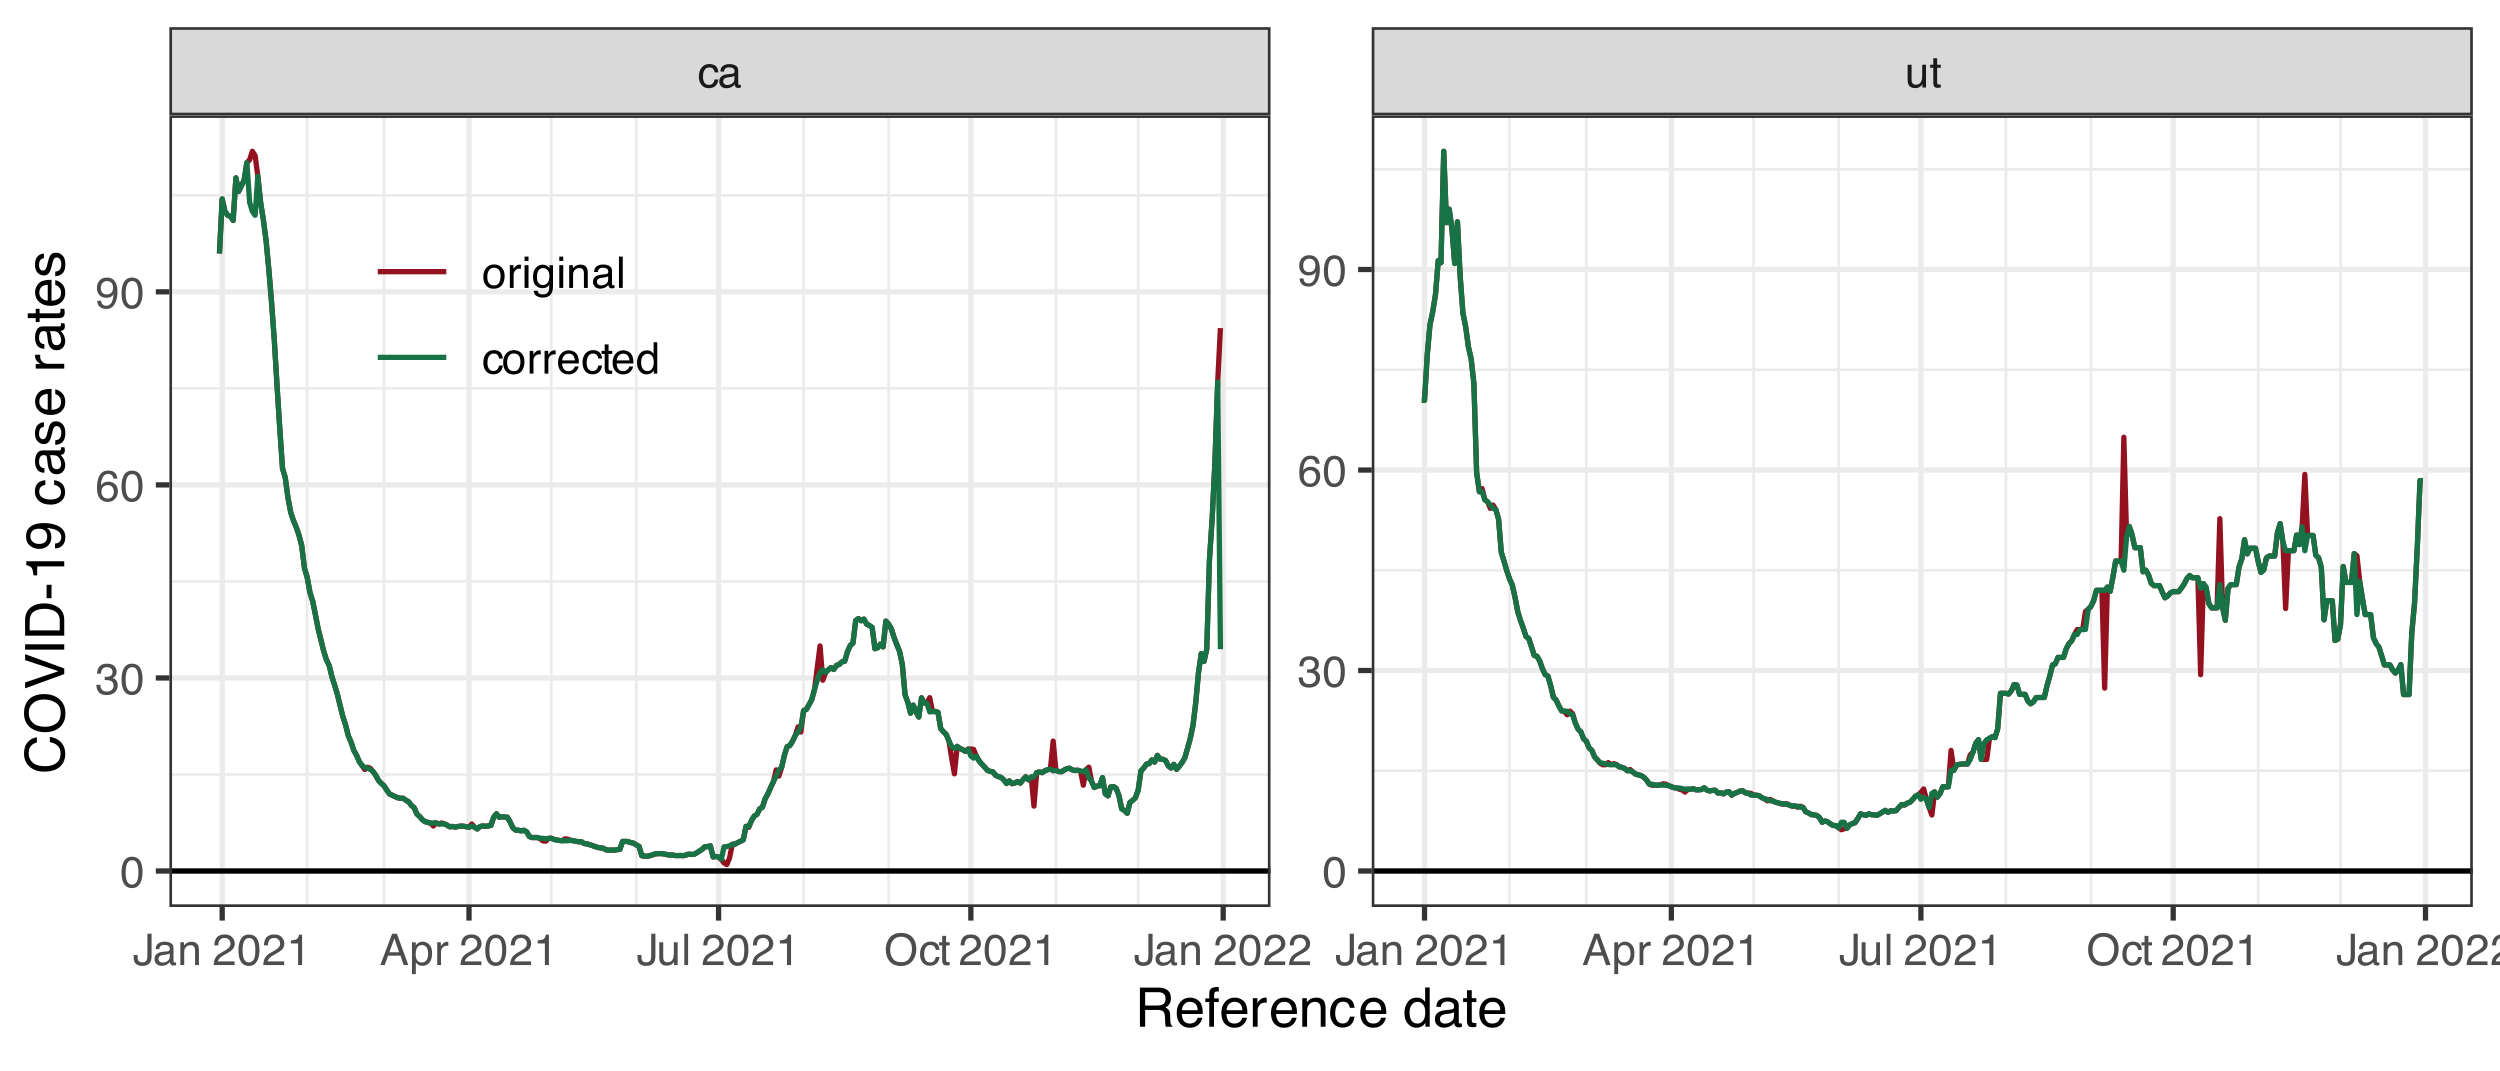 <?xml version="1.0" encoding="UTF-8"?>
<svg xmlns="http://www.w3.org/2000/svg" xmlns:xlink="http://www.w3.org/1999/xlink" width="504" height="216" viewBox="0 0 504 216">
<defs>
<g>
<g id="glyph-0-0">
<path d="M 0.281 0 L 0.281 -6.312 L 5.297 -6.312 L 5.297 0 Z M 4.5 -0.797 L 4.5 -5.516 L 1.078 -5.516 L 1.078 -0.797 Z M 4.5 -0.797 "/>
</g>
<g id="glyph-0-1">
<path d="M 2.344 -4.734 C 2.863 -4.734 3.285 -4.609 3.609 -4.359 C 3.93 -4.109 4.125 -3.672 4.188 -3.047 L 3.438 -3.047 C 3.395 -3.336 3.289 -3.578 3.125 -3.766 C 2.957 -3.953 2.695 -4.047 2.344 -4.047 C 1.852 -4.047 1.5 -3.801 1.281 -3.312 C 1.145 -3.008 1.078 -2.629 1.078 -2.172 C 1.078 -1.703 1.172 -1.312 1.359 -1 C 1.555 -0.688 1.867 -0.531 2.297 -0.531 C 2.609 -0.531 2.859 -0.625 3.047 -0.812 C 3.234 -1.008 3.363 -1.281 3.438 -1.625 L 4.188 -1.625 C 4.102 -1.02 3.891 -0.57 3.547 -0.281 C 3.203 0 2.766 0.141 2.234 0.141 C 1.629 0.141 1.145 -0.078 0.781 -0.516 C 0.426 -0.961 0.25 -1.516 0.25 -2.172 C 0.25 -2.984 0.445 -3.613 0.844 -4.062 C 1.238 -4.508 1.738 -4.734 2.344 -4.734 Z M 2.219 -4.719 Z M 2.219 -4.719 "/>
</g>
<g id="glyph-0-2">
<path d="M 1.156 -1.219 C 1.156 -1 1.238 -0.82 1.406 -0.688 C 1.57 -0.562 1.766 -0.5 1.984 -0.5 C 2.254 -0.5 2.52 -0.562 2.781 -0.688 C 3.207 -0.895 3.422 -1.238 3.422 -1.719 L 3.422 -2.344 C 3.328 -2.281 3.203 -2.227 3.047 -2.188 C 2.898 -2.145 2.754 -2.117 2.609 -2.109 L 2.141 -2.047 C 1.867 -2.004 1.66 -1.945 1.516 -1.875 C 1.273 -1.738 1.156 -1.52 1.156 -1.219 Z M 3.031 -2.781 C 3.207 -2.812 3.328 -2.891 3.391 -3.016 C 3.422 -3.078 3.438 -3.176 3.438 -3.312 C 3.438 -3.57 3.344 -3.758 3.156 -3.875 C 2.969 -4 2.703 -4.062 2.359 -4.062 C 1.953 -4.062 1.664 -3.953 1.5 -3.734 C 1.406 -3.609 1.344 -3.43 1.312 -3.203 L 0.594 -3.203 C 0.602 -3.766 0.785 -4.156 1.141 -4.375 C 1.492 -4.602 1.906 -4.719 2.375 -4.719 C 2.914 -4.719 3.352 -4.613 3.688 -4.406 C 4.02 -4.195 4.188 -3.875 4.188 -3.438 L 4.188 -0.797 C 4.188 -0.711 4.203 -0.645 4.234 -0.594 C 4.273 -0.551 4.348 -0.531 4.453 -0.531 C 4.484 -0.531 4.52 -0.531 4.562 -0.531 C 4.602 -0.531 4.648 -0.535 4.703 -0.547 L 4.703 0.016 C 4.578 0.055 4.484 0.078 4.422 0.078 C 4.359 0.086 4.273 0.094 4.172 0.094 C 3.898 0.094 3.707 0 3.594 -0.188 C 3.531 -0.281 3.484 -0.422 3.453 -0.609 C 3.297 -0.398 3.07 -0.219 2.781 -0.062 C 2.488 0.082 2.16 0.156 1.797 0.156 C 1.367 0.156 1.02 0.023 0.75 -0.234 C 0.488 -0.492 0.359 -0.816 0.359 -1.203 C 0.359 -1.629 0.488 -1.957 0.75 -2.188 C 1.02 -2.426 1.367 -2.578 1.797 -2.641 Z M 2.391 -4.719 Z M 2.391 -4.719 "/>
</g>
<g id="glyph-0-3">
<path d="M 1.344 -4.594 L 1.344 -1.547 C 1.344 -1.305 1.379 -1.113 1.453 -0.969 C 1.586 -0.695 1.844 -0.562 2.219 -0.562 C 2.758 -0.562 3.125 -0.801 3.312 -1.281 C 3.426 -1.539 3.484 -1.895 3.484 -2.344 L 3.484 -4.594 L 4.25 -4.594 L 4.25 0 L 3.516 0 L 3.531 -0.672 C 3.426 -0.504 3.301 -0.359 3.156 -0.234 C 2.863 0.004 2.504 0.125 2.078 0.125 C 1.422 0.125 0.977 -0.094 0.75 -0.531 C 0.613 -0.77 0.547 -1.082 0.547 -1.469 L 0.547 -4.594 Z M 2.406 -4.719 Z M 2.406 -4.719 "/>
</g>
<g id="glyph-0-4">
<path d="M 0.719 -5.891 L 1.5 -5.891 L 1.5 -4.594 L 2.234 -4.594 L 2.234 -3.969 L 1.5 -3.969 L 1.5 -0.969 C 1.5 -0.801 1.555 -0.691 1.672 -0.641 C 1.723 -0.609 1.82 -0.594 1.969 -0.594 C 2 -0.594 2.035 -0.594 2.078 -0.594 C 2.129 -0.594 2.18 -0.598 2.234 -0.609 L 2.234 0 C 2.148 0.02 2.055 0.035 1.953 0.047 C 1.859 0.066 1.758 0.078 1.656 0.078 C 1.289 0.078 1.039 -0.016 0.906 -0.203 C 0.781 -0.391 0.719 -0.629 0.719 -0.922 L 0.719 -3.969 L 0.094 -3.969 L 0.094 -4.594 L 0.719 -4.594 Z M 0.719 -5.891 "/>
</g>
<g id="glyph-0-5">
<path d="M 3.766 -1.875 C 3.766 -1.344 3.688 -0.93 3.531 -0.641 C 3.238 -0.098 2.68 0.172 1.859 0.172 C 1.391 0.172 0.988 0.047 0.656 -0.203 C 0.32 -0.461 0.156 -0.922 0.156 -1.578 L 0.156 -2.031 L 0.953 -2.031 L 0.953 -1.578 C 0.953 -1.234 1.023 -0.973 1.172 -0.797 C 1.328 -0.629 1.57 -0.547 1.906 -0.547 C 2.352 -0.547 2.648 -0.703 2.797 -1.016 C 2.879 -1.211 2.922 -1.578 2.922 -2.109 L 2.922 -6.312 L 3.766 -6.312 Z M 3.766 -1.875 "/>
</g>
<g id="glyph-0-6">
<path d="M 0.562 -4.594 L 1.297 -4.594 L 1.297 -3.953 C 1.516 -4.211 1.742 -4.398 1.984 -4.516 C 2.234 -4.641 2.508 -4.703 2.812 -4.703 C 3.457 -4.703 3.895 -4.473 4.125 -4.016 C 4.25 -3.766 4.312 -3.41 4.312 -2.953 L 4.312 0 L 3.531 0 L 3.531 -2.906 C 3.531 -3.176 3.488 -3.398 3.406 -3.578 C 3.27 -3.859 3.02 -4 2.656 -4 C 2.477 -4 2.328 -3.984 2.203 -3.953 C 1.992 -3.891 1.812 -3.766 1.656 -3.578 C 1.52 -3.422 1.43 -3.258 1.391 -3.094 C 1.359 -2.938 1.344 -2.707 1.344 -2.406 L 1.344 0 L 0.562 0 Z M 2.391 -4.719 Z M 2.391 -4.719 "/>
</g>
<g id="glyph-0-7">
</g>
<g id="glyph-0-8">
<path d="M 0.281 0 C 0.301 -0.531 0.406 -0.988 0.594 -1.375 C 0.789 -1.77 1.164 -2.129 1.719 -2.453 L 2.547 -2.922 C 2.91 -3.141 3.164 -3.328 3.312 -3.484 C 3.551 -3.711 3.672 -3.984 3.672 -4.297 C 3.672 -4.648 3.562 -4.93 3.344 -5.141 C 3.133 -5.359 2.848 -5.469 2.484 -5.469 C 1.961 -5.469 1.598 -5.266 1.391 -4.859 C 1.285 -4.648 1.227 -4.352 1.219 -3.969 L 0.422 -3.969 C 0.43 -4.5 0.531 -4.938 0.719 -5.281 C 1.051 -5.875 1.645 -6.172 2.5 -6.172 C 3.195 -6.172 3.707 -5.977 4.031 -5.594 C 4.363 -5.219 4.531 -4.797 4.531 -4.328 C 4.531 -3.836 4.352 -3.414 4 -3.062 C 3.801 -2.863 3.441 -2.617 2.922 -2.328 L 2.344 -2 C 2.062 -1.844 1.836 -1.695 1.672 -1.562 C 1.391 -1.312 1.211 -1.035 1.141 -0.734 L 4.5 -0.734 L 4.5 0 Z M 0.281 0 "/>
</g>
<g id="glyph-0-9">
<path d="M 2.375 -6.156 C 3.176 -6.156 3.754 -5.828 4.109 -5.172 C 4.379 -4.66 4.516 -3.961 4.516 -3.078 C 4.516 -2.242 4.391 -1.555 4.141 -1.016 C 3.785 -0.223 3.195 0.172 2.375 0.172 C 1.633 0.172 1.082 -0.148 0.719 -0.797 C 0.426 -1.328 0.281 -2.047 0.281 -2.953 C 0.281 -3.648 0.367 -4.25 0.547 -4.75 C 0.879 -5.688 1.488 -6.156 2.375 -6.156 Z M 2.375 -0.531 C 2.77 -0.531 3.086 -0.707 3.328 -1.062 C 3.566 -1.426 3.688 -2.086 3.688 -3.047 C 3.688 -3.754 3.598 -4.332 3.422 -4.781 C 3.254 -5.227 2.922 -5.453 2.422 -5.453 C 1.973 -5.453 1.641 -5.238 1.422 -4.812 C 1.211 -4.383 1.109 -3.754 1.109 -2.922 C 1.109 -2.297 1.176 -1.789 1.312 -1.406 C 1.52 -0.82 1.875 -0.531 2.375 -0.531 Z M 2.375 -0.531 "/>
</g>
<g id="glyph-0-10">
<path d="M 0.844 -4.359 L 0.844 -4.953 C 1.395 -5.004 1.781 -5.094 2 -5.219 C 2.227 -5.344 2.395 -5.645 2.5 -6.125 L 3.109 -6.125 L 3.109 0 L 2.297 0 L 2.297 -4.359 Z M 0.844 -4.359 "/>
</g>
<g id="glyph-0-11">
<path d="M 3.906 -2.578 L 2.953 -5.375 L 1.938 -2.578 Z M 2.5 -6.312 L 3.469 -6.312 L 5.766 0 L 4.828 0 L 4.188 -1.891 L 1.688 -1.891 L 1 0 L 0.125 0 Z M 2.5 -6.312 "/>
</g>
<g id="glyph-0-12">
<path d="M 2.516 -0.516 C 2.867 -0.516 3.164 -0.664 3.406 -0.969 C 3.645 -1.27 3.766 -1.723 3.766 -2.328 C 3.766 -2.691 3.711 -3.004 3.609 -3.266 C 3.41 -3.773 3.047 -4.031 2.516 -4.031 C 1.973 -4.031 1.602 -3.766 1.406 -3.234 C 1.301 -2.941 1.25 -2.578 1.25 -2.141 C 1.25 -1.785 1.301 -1.484 1.406 -1.234 C 1.602 -0.754 1.973 -0.516 2.516 -0.516 Z M 0.5 -4.578 L 1.266 -4.578 L 1.266 -3.969 C 1.41 -4.176 1.578 -4.336 1.766 -4.453 C 2.023 -4.629 2.332 -4.719 2.688 -4.719 C 3.207 -4.719 3.648 -4.516 4.016 -4.109 C 4.379 -3.711 4.562 -3.145 4.562 -2.406 C 4.562 -1.395 4.297 -0.676 3.766 -0.25 C 3.43 0.02 3.047 0.156 2.609 0.156 C 2.266 0.156 1.973 0.078 1.734 -0.078 C 1.598 -0.16 1.445 -0.305 1.281 -0.516 L 1.281 1.828 L 0.5 1.828 Z M 0.5 -4.578 "/>
</g>
<g id="glyph-0-13">
<path d="M 0.594 -4.594 L 1.328 -4.594 L 1.328 -3.812 C 1.379 -3.957 1.523 -4.141 1.766 -4.359 C 2.004 -4.586 2.273 -4.703 2.578 -4.703 C 2.586 -4.703 2.609 -4.695 2.641 -4.688 C 2.68 -4.688 2.742 -4.688 2.828 -4.688 L 2.828 -3.859 C 2.773 -3.867 2.727 -3.875 2.688 -3.875 C 2.656 -3.883 2.617 -3.891 2.578 -3.891 C 2.18 -3.891 1.879 -3.766 1.672 -3.516 C 1.461 -3.266 1.359 -2.973 1.359 -2.641 L 1.359 0 L 0.594 0 Z M 0.594 -4.594 "/>
</g>
<g id="glyph-0-14">
<path d="M 0.594 -6.312 L 1.359 -6.312 L 1.359 0 L 0.594 0 Z M 0.594 -6.312 "/>
</g>
<g id="glyph-0-15">
<path d="M 3.391 -6.484 C 4.504 -6.484 5.332 -6.125 5.875 -5.406 C 6.289 -4.844 6.5 -4.129 6.5 -3.266 C 6.5 -2.316 6.258 -1.535 5.781 -0.922 C 5.219 -0.18 4.414 0.188 3.375 0.188 C 2.406 0.188 1.645 -0.133 1.094 -0.781 C 0.594 -1.395 0.344 -2.176 0.344 -3.125 C 0.344 -3.977 0.555 -4.707 0.984 -5.312 C 1.523 -6.094 2.328 -6.484 3.391 -6.484 Z M 3.484 -0.578 C 4.234 -0.578 4.773 -0.848 5.109 -1.391 C 5.453 -1.93 5.625 -2.551 5.625 -3.25 C 5.625 -3.988 5.426 -4.582 5.031 -5.031 C 4.645 -5.488 4.113 -5.719 3.438 -5.719 C 2.789 -5.719 2.258 -5.492 1.844 -5.047 C 1.438 -4.598 1.234 -3.938 1.234 -3.062 C 1.234 -2.363 1.41 -1.773 1.766 -1.297 C 2.117 -0.816 2.691 -0.578 3.484 -0.578 Z M 3.422 -6.484 Z M 3.422 -6.484 "/>
</g>
<g id="glyph-0-16">
<path d="M 2.281 0.172 C 1.551 0.172 1.02 -0.023 0.688 -0.422 C 0.363 -0.828 0.203 -1.316 0.203 -1.891 L 1.016 -1.891 C 1.047 -1.492 1.117 -1.203 1.234 -1.016 C 1.441 -0.691 1.805 -0.531 2.328 -0.531 C 2.734 -0.531 3.055 -0.641 3.297 -0.859 C 3.547 -1.078 3.672 -1.359 3.672 -1.703 C 3.672 -2.129 3.539 -2.426 3.281 -2.594 C 3.031 -2.758 2.672 -2.844 2.203 -2.844 C 2.148 -2.844 2.098 -2.844 2.047 -2.844 C 1.992 -2.844 1.941 -2.844 1.891 -2.844 L 1.891 -3.516 C 1.973 -3.516 2.039 -3.508 2.094 -3.5 C 2.145 -3.5 2.203 -3.5 2.266 -3.5 C 2.555 -3.5 2.797 -3.547 2.984 -3.641 C 3.305 -3.797 3.469 -4.082 3.469 -4.5 C 3.469 -4.801 3.359 -5.035 3.141 -5.203 C 2.922 -5.367 2.672 -5.453 2.391 -5.453 C 1.867 -5.453 1.508 -5.281 1.312 -4.938 C 1.207 -4.75 1.145 -4.477 1.125 -4.125 L 0.359 -4.125 C 0.359 -4.582 0.453 -4.973 0.641 -5.297 C 0.953 -5.867 1.504 -6.156 2.297 -6.156 C 2.93 -6.156 3.422 -6.016 3.766 -5.734 C 4.109 -5.461 4.281 -5.062 4.281 -4.531 C 4.281 -4.145 4.176 -3.836 3.969 -3.609 C 3.844 -3.461 3.68 -3.348 3.484 -3.266 C 3.805 -3.172 4.055 -3 4.234 -2.75 C 4.422 -2.5 4.516 -2.191 4.516 -1.828 C 4.516 -1.234 4.316 -0.75 3.922 -0.375 C 3.535 -0.008 2.988 0.172 2.281 0.172 Z M 2.281 0.172 "/>
</g>
<g id="glyph-0-17">
<path d="M 2.578 -6.172 C 3.266 -6.172 3.742 -5.992 4.016 -5.641 C 4.285 -5.285 4.422 -4.922 4.422 -4.547 L 3.656 -4.547 C 3.602 -4.785 3.531 -4.973 3.438 -5.109 C 3.25 -5.367 2.961 -5.5 2.578 -5.5 C 2.148 -5.5 1.805 -5.297 1.547 -4.891 C 1.297 -4.492 1.156 -3.926 1.125 -3.188 C 1.301 -3.445 1.523 -3.641 1.797 -3.766 C 2.047 -3.879 2.32 -3.938 2.625 -3.938 C 3.133 -3.938 3.582 -3.77 3.969 -3.438 C 4.352 -3.113 4.547 -2.625 4.547 -1.969 C 4.547 -1.414 4.363 -0.922 4 -0.484 C 3.633 -0.055 3.117 0.156 2.453 0.156 C 1.867 0.156 1.367 -0.062 0.953 -0.5 C 0.535 -0.938 0.328 -1.672 0.328 -2.703 C 0.328 -3.461 0.422 -4.109 0.609 -4.641 C 0.961 -5.66 1.617 -6.172 2.578 -6.172 Z M 2.516 -0.531 C 2.922 -0.531 3.223 -0.664 3.422 -0.938 C 3.629 -1.207 3.734 -1.531 3.734 -1.906 C 3.734 -2.219 3.641 -2.516 3.453 -2.797 C 3.273 -3.086 2.953 -3.234 2.484 -3.234 C 2.148 -3.234 1.859 -3.125 1.609 -2.906 C 1.359 -2.688 1.234 -2.352 1.234 -1.906 C 1.234 -1.52 1.344 -1.191 1.562 -0.922 C 1.789 -0.66 2.109 -0.531 2.516 -0.531 Z M 2.516 -0.531 "/>
</g>
<g id="glyph-0-18">
<path d="M 1.172 -1.484 C 1.191 -1.055 1.352 -0.758 1.656 -0.594 C 1.82 -0.508 2 -0.469 2.188 -0.469 C 2.562 -0.469 2.879 -0.617 3.141 -0.922 C 3.398 -1.234 3.582 -1.863 3.688 -2.812 C 3.52 -2.539 3.305 -2.348 3.047 -2.234 C 2.797 -2.129 2.523 -2.078 2.234 -2.078 C 1.641 -2.078 1.172 -2.258 0.828 -2.625 C 0.484 -2.988 0.312 -3.461 0.312 -4.047 C 0.312 -4.609 0.477 -5.098 0.812 -5.516 C 1.156 -5.941 1.66 -6.156 2.328 -6.156 C 3.223 -6.156 3.844 -5.754 4.188 -4.953 C 4.375 -4.504 4.469 -3.945 4.469 -3.281 C 4.469 -2.531 4.352 -1.863 4.125 -1.281 C 3.75 -0.312 3.113 0.172 2.219 0.172 C 1.625 0.172 1.172 0.016 0.859 -0.297 C 0.547 -0.609 0.391 -1.004 0.391 -1.484 Z M 2.344 -2.75 C 2.645 -2.75 2.922 -2.848 3.172 -3.047 C 3.43 -3.254 3.562 -3.609 3.562 -4.109 C 3.562 -4.566 3.445 -4.906 3.219 -5.125 C 2.988 -5.344 2.695 -5.453 2.344 -5.453 C 1.969 -5.453 1.664 -5.32 1.438 -5.062 C 1.219 -4.812 1.109 -4.477 1.109 -4.062 C 1.109 -3.656 1.207 -3.332 1.406 -3.094 C 1.602 -2.863 1.914 -2.75 2.344 -2.75 Z M 2.344 -2.75 "/>
</g>
<g id="glyph-0-19">
<path d="M 2.391 -0.5 C 2.898 -0.5 3.25 -0.691 3.438 -1.078 C 3.633 -1.461 3.734 -1.895 3.734 -2.375 C 3.734 -2.801 3.664 -3.148 3.531 -3.422 C 3.312 -3.848 2.938 -4.062 2.406 -4.062 C 1.926 -4.062 1.578 -3.879 1.359 -3.516 C 1.148 -3.16 1.047 -2.727 1.047 -2.219 C 1.047 -1.727 1.148 -1.316 1.359 -0.984 C 1.578 -0.66 1.922 -0.5 2.391 -0.5 Z M 2.422 -4.734 C 3.016 -4.734 3.516 -4.535 3.922 -4.141 C 4.336 -3.742 4.547 -3.16 4.547 -2.391 C 4.547 -1.648 4.363 -1.035 4 -0.547 C 3.633 -0.066 3.07 0.172 2.312 0.172 C 1.688 0.172 1.188 -0.039 0.812 -0.469 C 0.438 -0.895 0.25 -1.473 0.25 -2.203 C 0.25 -2.973 0.445 -3.586 0.844 -4.047 C 1.238 -4.504 1.766 -4.734 2.422 -4.734 Z M 2.391 -4.719 Z M 2.391 -4.719 "/>
</g>
<g id="glyph-0-20">
<path d="M 0.562 -4.578 L 1.359 -4.578 L 1.359 0 L 0.562 0 Z M 0.562 -6.312 L 1.359 -6.312 L 1.359 -5.438 L 0.562 -5.438 Z M 0.562 -6.312 "/>
</g>
<g id="glyph-0-21">
<path d="M 2.188 -4.688 C 2.551 -4.688 2.867 -4.598 3.141 -4.422 C 3.285 -4.316 3.43 -4.172 3.578 -3.984 L 3.578 -4.562 L 4.297 -4.562 L 4.297 -0.375 C 4.297 0.207 4.207 0.672 4.031 1.016 C 3.719 1.641 3.113 1.953 2.219 1.953 C 1.727 1.953 1.312 1.836 0.969 1.609 C 0.633 1.391 0.445 1.047 0.406 0.578 L 1.188 0.578 C 1.227 0.773 1.301 0.93 1.406 1.047 C 1.582 1.223 1.859 1.312 2.234 1.312 C 2.828 1.312 3.219 1.098 3.406 0.672 C 3.508 0.43 3.555 -0.004 3.547 -0.641 C 3.391 -0.398 3.203 -0.223 2.984 -0.109 C 2.773 0.004 2.488 0.062 2.125 0.062 C 1.633 0.062 1.203 -0.113 0.828 -0.469 C 0.453 -0.82 0.266 -1.41 0.266 -2.234 C 0.266 -3.004 0.453 -3.602 0.828 -4.031 C 1.203 -4.469 1.656 -4.688 2.188 -4.688 Z M 3.578 -2.312 C 3.578 -2.883 3.457 -3.305 3.219 -3.578 C 2.988 -3.859 2.691 -4 2.328 -4 C 1.785 -4 1.414 -3.742 1.219 -3.234 C 1.113 -2.961 1.062 -2.609 1.062 -2.172 C 1.062 -1.648 1.164 -1.254 1.375 -0.984 C 1.582 -0.711 1.863 -0.578 2.219 -0.578 C 2.77 -0.578 3.16 -0.828 3.391 -1.328 C 3.516 -1.609 3.578 -1.938 3.578 -2.312 Z M 2.281 -4.719 Z M 2.281 -4.719 "/>
</g>
<g id="glyph-0-22">
<path d="M 2.484 -4.703 C 2.805 -4.703 3.117 -4.625 3.422 -4.469 C 3.734 -4.32 3.969 -4.125 4.125 -3.875 C 4.281 -3.645 4.383 -3.375 4.438 -3.062 C 4.488 -2.852 4.516 -2.516 4.516 -2.047 L 1.141 -2.047 C 1.148 -1.586 1.258 -1.211 1.469 -0.922 C 1.676 -0.641 1.992 -0.5 2.422 -0.5 C 2.828 -0.5 3.148 -0.633 3.391 -0.906 C 3.523 -1.062 3.625 -1.238 3.688 -1.438 L 4.453 -1.438 C 4.43 -1.27 4.363 -1.082 4.25 -0.875 C 4.133 -0.664 4.004 -0.5 3.859 -0.375 C 3.629 -0.145 3.344 0.008 3 0.094 C 2.812 0.133 2.598 0.156 2.359 0.156 C 1.785 0.156 1.301 -0.051 0.906 -0.469 C 0.508 -0.883 0.312 -1.469 0.312 -2.219 C 0.312 -2.945 0.508 -3.539 0.906 -4 C 1.312 -4.469 1.836 -4.703 2.484 -4.703 Z M 3.719 -2.672 C 3.688 -3.004 3.613 -3.27 3.5 -3.469 C 3.281 -3.844 2.926 -4.031 2.438 -4.031 C 2.082 -4.031 1.785 -3.898 1.547 -3.641 C 1.305 -3.391 1.176 -3.066 1.156 -2.672 Z M 2.406 -4.719 Z M 2.406 -4.719 "/>
</g>
<g id="glyph-0-23">
<path d="M 1.062 -2.25 C 1.062 -1.75 1.164 -1.332 1.375 -1 C 1.582 -0.676 1.914 -0.516 2.375 -0.516 C 2.727 -0.516 3.02 -0.664 3.25 -0.969 C 3.488 -1.281 3.609 -1.723 3.609 -2.297 C 3.609 -2.879 3.488 -3.305 3.25 -3.578 C 3.008 -3.859 2.711 -4 2.359 -4 C 1.973 -4 1.66 -3.848 1.422 -3.547 C 1.18 -3.254 1.062 -2.82 1.062 -2.25 Z M 2.219 -4.688 C 2.57 -4.688 2.867 -4.609 3.109 -4.453 C 3.242 -4.367 3.398 -4.219 3.578 -4 L 3.578 -6.328 L 4.312 -6.328 L 4.312 0 L 3.625 0 L 3.625 -0.641 C 3.438 -0.359 3.219 -0.156 2.969 -0.031 C 2.727 0.094 2.453 0.156 2.141 0.156 C 1.617 0.156 1.172 -0.055 0.797 -0.484 C 0.422 -0.91 0.234 -1.484 0.234 -2.203 C 0.234 -2.867 0.406 -3.445 0.75 -3.938 C 1.094 -4.438 1.582 -4.688 2.219 -4.688 Z M 2.219 -4.688 "/>
</g>
<g id="glyph-1-0">
<path d="M 0.359 0 L 0.359 -7.891 L 6.625 -7.891 L 6.625 0 Z M 5.625 -0.984 L 5.625 -6.906 L 1.344 -6.906 L 1.344 -0.984 Z M 5.625 -0.984 "/>
</g>
<g id="glyph-1-1">
<path d="M 4.5 -4.281 C 5.008 -4.281 5.41 -4.379 5.703 -4.578 C 5.992 -4.773 6.141 -5.133 6.141 -5.656 C 6.141 -6.219 5.93 -6.602 5.516 -6.812 C 5.297 -6.914 5.004 -6.969 4.641 -6.969 L 2.031 -6.969 L 2.031 -4.281 Z M 0.969 -7.891 L 4.625 -7.891 C 5.219 -7.891 5.711 -7.801 6.109 -7.625 C 6.848 -7.289 7.219 -6.672 7.219 -5.766 C 7.219 -5.285 7.117 -4.895 6.922 -4.594 C 6.734 -4.301 6.461 -4.062 6.109 -3.875 C 6.41 -3.75 6.641 -3.582 6.797 -3.375 C 6.953 -3.176 7.039 -2.848 7.062 -2.391 L 7.094 -1.328 C 7.102 -1.023 7.129 -0.801 7.172 -0.656 C 7.234 -0.406 7.348 -0.242 7.516 -0.172 L 7.516 0 L 6.203 0 C 6.172 -0.07 6.145 -0.16 6.125 -0.266 C 6.102 -0.367 6.082 -0.578 6.062 -0.891 L 6 -2.203 C 5.977 -2.711 5.789 -3.055 5.438 -3.234 C 5.227 -3.336 4.906 -3.391 4.469 -3.391 L 2.031 -3.391 L 2.031 0 L 0.969 0 Z M 0.969 -7.891 "/>
</g>
<g id="glyph-1-2">
<path d="M 3.109 -5.875 C 3.516 -5.875 3.906 -5.781 4.281 -5.594 C 4.664 -5.406 4.961 -5.156 5.172 -4.844 C 5.359 -4.562 5.484 -4.223 5.547 -3.828 C 5.609 -3.566 5.641 -3.145 5.641 -2.562 L 1.422 -2.562 C 1.441 -1.977 1.578 -1.508 1.828 -1.156 C 2.086 -0.812 2.488 -0.641 3.031 -0.641 C 3.539 -0.641 3.945 -0.805 4.25 -1.141 C 4.414 -1.328 4.535 -1.551 4.609 -1.812 L 5.562 -1.812 C 5.531 -1.594 5.441 -1.352 5.297 -1.094 C 5.16 -0.832 5.004 -0.625 4.828 -0.469 C 4.535 -0.176 4.176 0.02 3.75 0.125 C 3.508 0.176 3.242 0.203 2.953 0.203 C 2.234 0.203 1.625 -0.055 1.125 -0.578 C 0.633 -1.098 0.391 -1.828 0.391 -2.766 C 0.391 -3.691 0.641 -4.441 1.141 -5.016 C 1.641 -5.586 2.297 -5.875 3.109 -5.875 Z M 4.641 -3.328 C 4.609 -3.754 4.52 -4.094 4.375 -4.344 C 4.102 -4.801 3.66 -5.031 3.047 -5.031 C 2.598 -5.031 2.223 -4.867 1.922 -4.547 C 1.629 -4.234 1.473 -3.828 1.453 -3.328 Z M 3.016 -5.891 Z M 3.016 -5.891 "/>
</g>
<g id="glyph-1-3">
<path d="M 0.953 -6.625 C 0.961 -7.031 1.031 -7.328 1.156 -7.516 C 1.383 -7.836 1.82 -8 2.469 -8 C 2.531 -8 2.594 -8 2.656 -8 C 2.719 -8 2.789 -7.992 2.875 -7.984 L 2.875 -7.094 C 2.77 -7.102 2.695 -7.109 2.656 -7.109 C 2.613 -7.109 2.57 -7.109 2.531 -7.109 C 2.238 -7.109 2.062 -7.031 2 -6.875 C 1.945 -6.727 1.922 -6.344 1.922 -5.719 L 2.875 -5.719 L 2.875 -4.969 L 1.906 -4.969 L 1.906 0 L 0.953 0 L 0.953 -4.969 L 0.156 -4.969 L 0.156 -5.719 L 0.953 -5.719 Z M 0.953 -6.625 "/>
</g>
<g id="glyph-1-4">
<path d="M 0.734 -5.75 L 1.656 -5.75 L 1.656 -4.766 C 1.727 -4.953 1.91 -5.18 2.203 -5.453 C 2.492 -5.734 2.832 -5.875 3.219 -5.875 C 3.238 -5.875 3.27 -5.875 3.312 -5.875 C 3.352 -5.875 3.426 -5.867 3.531 -5.859 L 3.531 -4.828 C 3.477 -4.836 3.426 -4.844 3.375 -4.844 C 3.32 -4.852 3.27 -4.859 3.219 -4.859 C 2.727 -4.859 2.352 -4.703 2.094 -4.391 C 1.832 -4.078 1.703 -3.719 1.703 -3.312 L 1.703 0 L 0.734 0 Z M 0.734 -5.75 "/>
</g>
<g id="glyph-1-5">
<path d="M 0.703 -5.75 L 1.625 -5.75 L 1.625 -4.938 C 1.895 -5.27 2.18 -5.508 2.484 -5.656 C 2.797 -5.801 3.133 -5.875 3.5 -5.875 C 4.32 -5.875 4.875 -5.594 5.156 -5.031 C 5.312 -4.719 5.391 -4.27 5.391 -3.688 L 5.391 0 L 4.422 0 L 4.422 -3.625 C 4.422 -3.977 4.367 -4.258 4.266 -4.469 C 4.086 -4.832 3.773 -5.016 3.328 -5.016 C 3.098 -5.016 2.91 -4.988 2.766 -4.938 C 2.492 -4.863 2.258 -4.707 2.062 -4.469 C 1.906 -4.281 1.801 -4.082 1.75 -3.875 C 1.695 -3.676 1.672 -3.391 1.672 -3.016 L 1.672 0 L 0.703 0 Z M 2.984 -5.891 Z M 2.984 -5.891 "/>
</g>
<g id="glyph-1-6">
<path d="M 2.922 -5.922 C 3.578 -5.922 4.109 -5.758 4.516 -5.438 C 4.922 -5.125 5.164 -4.582 5.25 -3.812 L 4.297 -3.812 C 4.242 -4.164 4.113 -4.457 3.906 -4.688 C 3.707 -4.926 3.379 -5.047 2.922 -5.047 C 2.305 -5.047 1.867 -4.75 1.609 -4.156 C 1.43 -3.758 1.344 -3.273 1.344 -2.703 C 1.344 -2.129 1.461 -1.645 1.703 -1.25 C 1.953 -0.852 2.336 -0.656 2.859 -0.656 C 3.266 -0.656 3.582 -0.773 3.812 -1.016 C 4.051 -1.266 4.211 -1.602 4.297 -2.031 L 5.25 -2.031 C 5.133 -1.27 4.863 -0.711 4.438 -0.359 C 4.008 -0.004 3.457 0.172 2.781 0.172 C 2.031 0.172 1.43 -0.102 0.984 -0.656 C 0.535 -1.207 0.312 -1.895 0.312 -2.719 C 0.312 -3.727 0.555 -4.516 1.047 -5.078 C 1.535 -5.641 2.16 -5.922 2.922 -5.922 Z M 2.781 -5.891 Z M 2.781 -5.891 "/>
</g>
<g id="glyph-1-7">
</g>
<g id="glyph-1-8">
<path d="M 1.328 -2.812 C 1.328 -2.195 1.457 -1.68 1.719 -1.266 C 1.977 -0.848 2.395 -0.641 2.969 -0.641 C 3.414 -0.641 3.781 -0.832 4.062 -1.219 C 4.352 -1.602 4.5 -2.156 4.5 -2.875 C 4.5 -3.602 4.348 -4.141 4.047 -4.484 C 3.754 -4.836 3.391 -5.016 2.953 -5.016 C 2.473 -5.016 2.082 -4.828 1.781 -4.453 C 1.477 -4.078 1.328 -3.531 1.328 -2.812 Z M 2.781 -5.859 C 3.219 -5.859 3.586 -5.766 3.891 -5.578 C 4.055 -5.473 4.25 -5.285 4.469 -5.016 L 4.469 -7.922 L 5.391 -7.922 L 5.391 0 L 4.531 0 L 4.531 -0.797 C 4.301 -0.441 4.031 -0.188 3.719 -0.031 C 3.414 0.125 3.066 0.203 2.672 0.203 C 2.023 0.203 1.469 -0.062 1 -0.594 C 0.531 -1.133 0.297 -1.852 0.297 -2.75 C 0.297 -3.594 0.508 -4.32 0.938 -4.938 C 1.363 -5.551 1.977 -5.859 2.781 -5.859 Z M 2.781 -5.859 "/>
</g>
<g id="glyph-1-9">
<path d="M 1.453 -1.531 C 1.453 -1.25 1.551 -1.023 1.75 -0.859 C 1.957 -0.703 2.203 -0.625 2.484 -0.625 C 2.816 -0.625 3.145 -0.703 3.469 -0.859 C 4.008 -1.117 4.281 -1.551 4.281 -2.156 L 4.281 -2.922 C 4.156 -2.848 4 -2.785 3.812 -2.734 C 3.633 -2.691 3.453 -2.656 3.266 -2.625 L 2.688 -2.562 C 2.332 -2.508 2.066 -2.438 1.891 -2.344 C 1.598 -2.164 1.453 -1.895 1.453 -1.531 Z M 3.797 -3.484 C 4.016 -3.516 4.16 -3.609 4.234 -3.766 C 4.273 -3.848 4.297 -3.973 4.297 -4.141 C 4.297 -4.461 4.176 -4.695 3.938 -4.844 C 3.707 -5 3.375 -5.078 2.938 -5.078 C 2.438 -5.078 2.082 -4.941 1.875 -4.672 C 1.75 -4.516 1.672 -4.289 1.641 -4 L 0.734 -4 C 0.754 -4.707 0.984 -5.195 1.422 -5.469 C 1.867 -5.75 2.383 -5.891 2.969 -5.891 C 3.645 -5.891 4.191 -5.758 4.609 -5.5 C 5.035 -5.25 5.25 -4.848 5.25 -4.297 L 5.25 -0.984 C 5.25 -0.891 5.266 -0.812 5.297 -0.75 C 5.336 -0.688 5.426 -0.656 5.562 -0.656 C 5.602 -0.656 5.648 -0.656 5.703 -0.656 C 5.766 -0.664 5.82 -0.676 5.875 -0.688 L 5.875 0.031 C 5.727 0.07 5.613 0.098 5.531 0.109 C 5.457 0.117 5.352 0.125 5.219 0.125 C 4.883 0.125 4.641 0.004 4.484 -0.234 C 4.41 -0.359 4.359 -0.535 4.328 -0.766 C 4.129 -0.504 3.844 -0.281 3.469 -0.094 C 3.102 0.094 2.695 0.188 2.25 0.188 C 1.719 0.188 1.281 0.023 0.938 -0.297 C 0.602 -0.617 0.438 -1.023 0.438 -1.516 C 0.438 -2.047 0.602 -2.457 0.938 -2.75 C 1.27 -3.039 1.707 -3.223 2.25 -3.297 Z M 2.984 -5.891 Z M 2.984 -5.891 "/>
</g>
<g id="glyph-1-10">
<path d="M 0.906 -7.359 L 1.875 -7.359 L 1.875 -5.75 L 2.797 -5.75 L 2.797 -4.969 L 1.875 -4.969 L 1.875 -1.203 C 1.875 -1.004 1.941 -0.875 2.078 -0.812 C 2.16 -0.77 2.285 -0.75 2.453 -0.75 C 2.504 -0.75 2.555 -0.75 2.609 -0.75 C 2.66 -0.75 2.723 -0.754 2.797 -0.766 L 2.797 0 C 2.68 0.031 2.562 0.051 2.438 0.062 C 2.32 0.082 2.195 0.094 2.062 0.094 C 1.613 0.094 1.305 -0.02 1.141 -0.25 C 0.984 -0.488 0.906 -0.789 0.906 -1.156 L 0.906 -4.969 L 0.125 -4.969 L 0.125 -5.75 L 0.906 -5.75 Z M 0.906 -7.359 "/>
</g>
<g id="glyph-2-0">
<path d="M 0 -0.359 L -7.891 -0.359 L -7.891 -6.625 L 0 -6.625 Z M -0.984 -5.625 L -6.906 -5.625 L -6.906 -1.344 L -0.984 -1.344 Z M -0.984 -5.625 "/>
</g>
<g id="glyph-2-1">
<path d="M -8.109 -4.156 C -8.109 -5.156 -7.844 -5.93 -7.312 -6.484 C -6.789 -7.035 -6.191 -7.344 -5.516 -7.406 L -5.516 -6.359 C -6.023 -6.242 -6.426 -6.008 -6.719 -5.656 C -7.02 -5.301 -7.172 -4.805 -7.172 -4.172 C -7.172 -3.398 -6.895 -2.773 -6.344 -2.297 C -5.801 -1.816 -4.969 -1.578 -3.844 -1.578 C -2.914 -1.578 -2.164 -1.789 -1.594 -2.219 C -1.02 -2.656 -0.734 -3.301 -0.734 -4.156 C -0.734 -4.938 -1.035 -5.535 -1.641 -5.953 C -1.961 -6.172 -2.383 -6.332 -2.906 -6.438 L -2.906 -7.484 C -2.07 -7.391 -1.375 -7.082 -0.812 -6.562 C -0.133 -5.938 0.203 -5.086 0.203 -4.016 C 0.203 -3.098 -0.07 -2.332 -0.625 -1.719 C -1.363 -0.895 -2.5 -0.484 -4.031 -0.484 C -5.195 -0.484 -6.148 -0.789 -6.891 -1.406 C -7.703 -2.07 -8.109 -2.988 -8.109 -4.156 Z M -8.109 -3.953 Z M -8.109 -3.953 "/>
</g>
<g id="glyph-2-2">
<path d="M -8.109 -4.25 C -8.109 -5.633 -7.66 -6.664 -6.766 -7.344 C -6.066 -7.863 -5.172 -8.125 -4.078 -8.125 C -2.898 -8.125 -1.922 -7.82 -1.141 -7.219 C -0.223 -6.52 0.234 -5.52 0.234 -4.219 C 0.234 -3.008 -0.164 -2.055 -0.969 -1.359 C -1.738 -0.742 -2.719 -0.438 -3.906 -0.438 C -4.969 -0.438 -5.879 -0.695 -6.641 -1.219 C -7.617 -1.906 -8.109 -2.914 -8.109 -4.25 Z M -0.719 -4.344 C -0.719 -5.289 -1.055 -5.973 -1.734 -6.391 C -2.41 -6.816 -3.188 -7.031 -4.062 -7.031 C -4.988 -7.031 -5.734 -6.785 -6.297 -6.297 C -6.867 -5.805 -7.156 -5.145 -7.156 -4.312 C -7.156 -3.488 -6.875 -2.816 -6.312 -2.297 C -5.75 -1.785 -4.922 -1.531 -3.828 -1.531 C -2.961 -1.531 -2.227 -1.75 -1.625 -2.188 C -1.02 -2.633 -0.719 -3.352 -0.719 -4.344 Z M -8.109 -4.281 Z M -8.109 -4.281 "/>
</g>
<g id="glyph-2-3">
<path d="M -7.891 -1.469 L -1.172 -3.734 L -7.891 -5.969 L -7.891 -7.172 L 0 -4.281 L 0 -3.156 L -7.891 -0.281 Z M -7.891 -1.469 "/>
</g>
<g id="glyph-2-4">
<path d="M -7.891 -1.078 L -7.891 -2.156 L 0 -2.156 L 0 -1.078 Z M -7.891 -1.078 "/>
</g>
<g id="glyph-2-5">
<path d="M -0.906 -3.875 C -0.906 -4.227 -0.945 -4.523 -1.031 -4.766 C -1.164 -5.172 -1.43 -5.508 -1.828 -5.781 C -2.148 -5.988 -2.562 -6.141 -3.062 -6.234 C -3.352 -6.285 -3.629 -6.312 -3.891 -6.312 C -4.859 -6.312 -5.613 -6.117 -6.156 -5.734 C -6.695 -5.348 -6.969 -4.723 -6.969 -3.859 L -6.969 -1.953 L -0.906 -1.953 Z M -7.891 -0.891 L -7.891 -4.078 C -7.891 -5.16 -7.504 -6.004 -6.734 -6.609 C -6.035 -7.141 -5.145 -7.406 -4.062 -7.406 C -3.227 -7.406 -2.473 -7.25 -1.797 -6.938 C -0.598 -6.383 0 -5.43 0 -4.078 L 0 -0.891 Z M -7.891 -0.891 "/>
</g>
<g id="glyph-2-6">
<path d="M -3.562 -0.453 L -3.562 -3.156 L -2.562 -3.156 L -2.562 -0.453 Z M -3.562 -0.453 "/>
</g>
<g id="glyph-2-7">
<path d="M -5.453 -1.047 L -6.188 -1.047 C -6.258 -1.742 -6.375 -2.227 -6.531 -2.5 C -6.688 -2.781 -7.062 -2.988 -7.656 -3.125 L -7.656 -3.891 L 0 -3.891 L 0 -2.859 L -5.453 -2.859 Z M -5.453 -1.047 "/>
</g>
<g id="glyph-2-8">
<path d="M -1.859 -1.469 C -1.328 -1.488 -0.957 -1.691 -0.75 -2.078 C -0.645 -2.273 -0.594 -2.5 -0.594 -2.75 C -0.594 -3.207 -0.785 -3.598 -1.172 -3.922 C -1.555 -4.254 -2.336 -4.488 -3.516 -4.625 C -3.172 -4.406 -2.93 -4.133 -2.797 -3.812 C -2.66 -3.5 -2.594 -3.16 -2.594 -2.797 C -2.594 -2.055 -2.82 -1.469 -3.281 -1.031 C -3.738 -0.602 -4.332 -0.391 -5.062 -0.391 C -5.758 -0.391 -6.375 -0.602 -6.906 -1.031 C -7.438 -1.457 -7.703 -2.086 -7.703 -2.922 C -7.703 -4.035 -7.195 -4.805 -6.188 -5.234 C -5.633 -5.473 -4.941 -5.594 -4.109 -5.594 C -3.16 -5.594 -2.32 -5.453 -1.594 -5.172 C -0.383 -4.703 0.219 -3.906 0.219 -2.781 C 0.219 -2.031 0.02 -1.457 -0.375 -1.062 C -0.77 -0.676 -1.266 -0.484 -1.859 -0.484 Z M -3.438 -2.922 C -3.438 -3.305 -3.562 -3.656 -3.812 -3.969 C -4.062 -4.289 -4.504 -4.453 -5.141 -4.453 C -5.703 -4.453 -6.125 -4.305 -6.406 -4.016 C -6.688 -3.734 -6.828 -3.375 -6.828 -2.938 C -6.828 -2.469 -6.664 -2.094 -6.344 -1.812 C -6.031 -1.531 -5.609 -1.391 -5.078 -1.391 C -4.578 -1.391 -4.176 -1.508 -3.875 -1.75 C -3.582 -2 -3.438 -2.391 -3.438 -2.922 Z M -3.438 -2.922 "/>
</g>
<g id="glyph-2-9">
</g>
<g id="glyph-2-10">
<path d="M -5.922 -2.922 C -5.922 -3.578 -5.758 -4.109 -5.438 -4.516 C -5.125 -4.922 -4.582 -5.164 -3.812 -5.25 L -3.812 -4.297 C -4.164 -4.242 -4.457 -4.113 -4.688 -3.906 C -4.926 -3.707 -5.047 -3.379 -5.047 -2.922 C -5.047 -2.305 -4.75 -1.867 -4.156 -1.609 C -3.758 -1.43 -3.273 -1.344 -2.703 -1.344 C -2.129 -1.344 -1.645 -1.461 -1.25 -1.703 C -0.852 -1.953 -0.656 -2.336 -0.656 -2.859 C -0.656 -3.266 -0.773 -3.582 -1.016 -3.812 C -1.266 -4.051 -1.602 -4.211 -2.031 -4.297 L -2.031 -5.25 C -1.27 -5.133 -0.711 -4.863 -0.359 -4.438 C -0.004 -4.008 0.172 -3.457 0.172 -2.781 C 0.172 -2.031 -0.102 -1.43 -0.656 -0.984 C -1.207 -0.535 -1.895 -0.312 -2.719 -0.312 C -3.727 -0.312 -4.516 -0.555 -5.078 -1.047 C -5.641 -1.535 -5.922 -2.16 -5.922 -2.922 Z M -5.891 -2.781 Z M -5.891 -2.781 "/>
</g>
<g id="glyph-2-11">
<path d="M -1.531 -1.453 C -1.25 -1.453 -1.023 -1.551 -0.859 -1.75 C -0.703 -1.957 -0.625 -2.203 -0.625 -2.484 C -0.625 -2.816 -0.703 -3.145 -0.859 -3.469 C -1.117 -4.008 -1.551 -4.281 -2.156 -4.281 L -2.922 -4.281 C -2.848 -4.156 -2.785 -4 -2.734 -3.812 C -2.691 -3.633 -2.656 -3.453 -2.625 -3.266 L -2.562 -2.688 C -2.508 -2.332 -2.438 -2.066 -2.344 -1.891 C -2.164 -1.598 -1.895 -1.453 -1.531 -1.453 Z M -3.484 -3.797 C -3.516 -4.016 -3.609 -4.16 -3.766 -4.234 C -3.848 -4.273 -3.973 -4.297 -4.141 -4.297 C -4.461 -4.297 -4.695 -4.176 -4.844 -3.938 C -5 -3.707 -5.078 -3.375 -5.078 -2.938 C -5.078 -2.438 -4.941 -2.082 -4.672 -1.875 C -4.516 -1.75 -4.289 -1.672 -4 -1.641 L -4 -0.734 C -4.707 -0.754 -5.195 -0.984 -5.469 -1.422 C -5.75 -1.867 -5.891 -2.383 -5.891 -2.969 C -5.891 -3.645 -5.758 -4.191 -5.5 -4.609 C -5.25 -5.035 -4.848 -5.25 -4.297 -5.25 L -0.984 -5.25 C -0.891 -5.25 -0.812 -5.266 -0.75 -5.297 C -0.688 -5.336 -0.656 -5.426 -0.656 -5.562 C -0.656 -5.602 -0.656 -5.648 -0.656 -5.703 C -0.664 -5.766 -0.676 -5.82 -0.688 -5.875 L 0.031 -5.875 C 0.07 -5.727 0.098 -5.613 0.109 -5.531 C 0.117 -5.457 0.125 -5.352 0.125 -5.219 C 0.125 -4.883 0.004 -4.641 -0.234 -4.484 C -0.359 -4.41 -0.535 -4.359 -0.766 -4.328 C -0.504 -4.129 -0.281 -3.844 -0.094 -3.469 C 0.094 -3.102 0.188 -2.695 0.188 -2.25 C 0.188 -1.719 0.023 -1.281 -0.297 -0.938 C -0.617 -0.602 -1.023 -0.438 -1.516 -0.438 C -2.047 -0.438 -2.457 -0.602 -2.75 -0.938 C -3.039 -1.27 -3.223 -1.707 -3.297 -2.25 Z M -5.891 -2.984 Z M -5.891 -2.984 "/>
</g>
<g id="glyph-2-12">
<path d="M -1.812 -1.281 C -1.488 -1.312 -1.238 -1.395 -1.062 -1.531 C -0.75 -1.77 -0.594 -2.191 -0.594 -2.797 C -0.594 -3.148 -0.672 -3.461 -0.828 -3.734 C -0.984 -4.004 -1.223 -4.141 -1.547 -4.141 C -1.797 -4.141 -1.984 -4.031 -2.109 -3.812 C -2.191 -3.676 -2.285 -3.398 -2.391 -2.984 L -2.578 -2.219 C -2.703 -1.727 -2.836 -1.367 -2.984 -1.141 C -3.254 -0.723 -3.617 -0.516 -4.078 -0.516 C -4.617 -0.516 -5.055 -0.707 -5.391 -1.094 C -5.734 -1.488 -5.906 -2.02 -5.906 -2.688 C -5.906 -3.551 -5.648 -4.176 -5.141 -4.562 C -4.816 -4.801 -4.469 -4.914 -4.094 -4.906 L -4.094 -4 C -4.312 -3.977 -4.508 -3.898 -4.688 -3.766 C -4.945 -3.547 -5.078 -3.16 -5.078 -2.609 C -5.078 -2.242 -5.004 -1.969 -4.859 -1.781 C -4.723 -1.594 -4.539 -1.5 -4.312 -1.5 C -4.062 -1.5 -3.863 -1.625 -3.719 -1.875 C -3.625 -2.008 -3.539 -2.219 -3.469 -2.5 L -3.312 -3.141 C -3.145 -3.836 -2.984 -4.301 -2.828 -4.531 C -2.578 -4.914 -2.191 -5.109 -1.672 -5.109 C -1.148 -5.109 -0.703 -4.91 -0.328 -4.516 C 0.035 -4.129 0.219 -3.539 0.219 -2.75 C 0.219 -1.895 0.023 -1.285 -0.359 -0.922 C -0.754 -0.566 -1.238 -0.379 -1.812 -0.359 Z M -5.891 -2.719 Z M -5.891 -2.719 "/>
</g>
<g id="glyph-2-13">
<path d="M -5.875 -3.109 C -5.875 -3.516 -5.781 -3.906 -5.594 -4.281 C -5.406 -4.664 -5.156 -4.961 -4.844 -5.172 C -4.562 -5.359 -4.223 -5.484 -3.828 -5.547 C -3.566 -5.609 -3.145 -5.641 -2.562 -5.641 L -2.562 -1.422 C -1.977 -1.441 -1.508 -1.578 -1.156 -1.828 C -0.812 -2.086 -0.641 -2.488 -0.641 -3.031 C -0.641 -3.539 -0.805 -3.945 -1.141 -4.25 C -1.328 -4.414 -1.551 -4.535 -1.812 -4.609 L -1.812 -5.562 C -1.594 -5.531 -1.352 -5.441 -1.094 -5.297 C -0.832 -5.16 -0.625 -5.004 -0.469 -4.828 C -0.176 -4.535 0.02 -4.176 0.125 -3.75 C 0.176 -3.508 0.203 -3.242 0.203 -2.953 C 0.203 -2.234 -0.055 -1.625 -0.578 -1.125 C -1.098 -0.633 -1.828 -0.391 -2.766 -0.391 C -3.691 -0.391 -4.441 -0.641 -5.016 -1.141 C -5.586 -1.641 -5.875 -2.297 -5.875 -3.109 Z M -3.328 -4.641 C -3.754 -4.609 -4.094 -4.52 -4.344 -4.375 C -4.801 -4.102 -5.031 -3.66 -5.031 -3.047 C -5.031 -2.598 -4.867 -2.223 -4.547 -1.922 C -4.234 -1.629 -3.828 -1.473 -3.328 -1.453 Z M -5.891 -3.016 Z M -5.891 -3.016 "/>
</g>
<g id="glyph-2-14">
<path d="M -5.75 -0.734 L -5.75 -1.656 L -4.766 -1.656 C -4.953 -1.727 -5.18 -1.91 -5.453 -2.203 C -5.734 -2.492 -5.875 -2.832 -5.875 -3.219 C -5.875 -3.238 -5.875 -3.27 -5.875 -3.312 C -5.875 -3.352 -5.867 -3.426 -5.859 -3.531 L -4.828 -3.531 C -4.836 -3.477 -4.844 -3.426 -4.844 -3.375 C -4.852 -3.32 -4.859 -3.27 -4.859 -3.219 C -4.859 -2.727 -4.703 -2.352 -4.391 -2.094 C -4.078 -1.832 -3.719 -1.703 -3.312 -1.703 L 0 -1.703 L 0 -0.734 Z M -5.75 -0.734 "/>
</g>
<g id="glyph-2-15">
<path d="M -7.359 -0.906 L -7.359 -1.875 L -5.75 -1.875 L -5.75 -2.797 L -4.969 -2.797 L -4.969 -1.875 L -1.203 -1.875 C -1.004 -1.875 -0.875 -1.941 -0.812 -2.078 C -0.77 -2.16 -0.75 -2.285 -0.75 -2.453 C -0.75 -2.504 -0.75 -2.555 -0.75 -2.609 C -0.75 -2.66 -0.754 -2.723 -0.766 -2.797 L 0 -2.797 C 0.031 -2.68 0.051 -2.562 0.062 -2.438 C 0.082 -2.32 0.094 -2.195 0.094 -2.062 C 0.094 -1.613 -0.02 -1.305 -0.25 -1.141 C -0.488 -0.984 -0.789 -0.906 -1.156 -0.906 L -4.969 -0.906 L -4.969 -0.125 L -5.75 -0.125 L -5.75 -0.906 Z M -7.359 -0.906 "/>
</g>
</g>
<clipPath id="clip-0">
<path clip-rule="nonzero" d="M 34.152 23.246 L 256.133 23.246 L 256.133 182.848 L 34.152 182.848 Z M 34.152 23.246 "/>
</clipPath>
<clipPath id="clip-1">
<path clip-rule="nonzero" d="M 34.152 155 L 256.133 155 L 256.133 157 L 34.152 157 Z M 34.152 155 "/>
</clipPath>
<clipPath id="clip-2">
<path clip-rule="nonzero" d="M 34.152 116 L 256.133 116 L 256.133 118 L 34.152 118 Z M 34.152 116 "/>
</clipPath>
<clipPath id="clip-3">
<path clip-rule="nonzero" d="M 34.152 78 L 256.133 78 L 256.133 79 L 34.152 79 Z M 34.152 78 "/>
</clipPath>
<clipPath id="clip-4">
<path clip-rule="nonzero" d="M 34.152 39 L 256.133 39 L 256.133 40 L 34.152 40 Z M 34.152 39 "/>
</clipPath>
<clipPath id="clip-5">
<path clip-rule="nonzero" d="M 61 23.246 L 63 23.246 L 63 182.848 L 61 182.848 Z M 61 23.246 "/>
</clipPath>
<clipPath id="clip-6">
<path clip-rule="nonzero" d="M 77 23.246 L 78 23.246 L 78 182.848 L 77 182.848 Z M 77 23.246 "/>
</clipPath>
<clipPath id="clip-7">
<path clip-rule="nonzero" d="M 110 23.246 L 112 23.246 L 112 182.848 L 110 182.848 Z M 110 23.246 "/>
</clipPath>
<clipPath id="clip-8">
<path clip-rule="nonzero" d="M 128 23.246 L 129 23.246 L 129 182.848 L 128 182.848 Z M 128 23.246 "/>
</clipPath>
<clipPath id="clip-9">
<path clip-rule="nonzero" d="M 161 23.246 L 163 23.246 L 163 182.848 L 161 182.848 Z M 161 23.246 "/>
</clipPath>
<clipPath id="clip-10">
<path clip-rule="nonzero" d="M 178 23.246 L 180 23.246 L 180 182.848 L 178 182.848 Z M 178 23.246 "/>
</clipPath>
<clipPath id="clip-11">
<path clip-rule="nonzero" d="M 212 23.246 L 214 23.246 L 214 182.848 L 212 182.848 Z M 212 23.246 "/>
</clipPath>
<clipPath id="clip-12">
<path clip-rule="nonzero" d="M 229 23.246 L 230 23.246 L 230 182.848 L 229 182.848 Z M 229 23.246 "/>
</clipPath>
<clipPath id="clip-13">
<path clip-rule="nonzero" d="M 34.152 175 L 256.133 175 L 256.133 177 L 34.152 177 Z M 34.152 175 "/>
</clipPath>
<clipPath id="clip-14">
<path clip-rule="nonzero" d="M 34.152 136 L 256.133 136 L 256.133 138 L 34.152 138 Z M 34.152 136 "/>
</clipPath>
<clipPath id="clip-15">
<path clip-rule="nonzero" d="M 34.152 97 L 256.133 97 L 256.133 99 L 34.152 99 Z M 34.152 97 "/>
</clipPath>
<clipPath id="clip-16">
<path clip-rule="nonzero" d="M 34.152 58 L 256.133 58 L 256.133 60 L 34.152 60 Z M 34.152 58 "/>
</clipPath>
<clipPath id="clip-17">
<path clip-rule="nonzero" d="M 44 23.246 L 46 23.246 L 46 182.848 L 44 182.848 Z M 44 23.246 "/>
</clipPath>
<clipPath id="clip-18">
<path clip-rule="nonzero" d="M 94 23.246 L 96 23.246 L 96 182.848 L 94 182.848 Z M 94 23.246 "/>
</clipPath>
<clipPath id="clip-19">
<path clip-rule="nonzero" d="M 144 23.246 L 146 23.246 L 146 182.848 L 144 182.848 Z M 144 23.246 "/>
</clipPath>
<clipPath id="clip-20">
<path clip-rule="nonzero" d="M 195 23.246 L 197 23.246 L 197 182.848 L 195 182.848 Z M 195 23.246 "/>
</clipPath>
<clipPath id="clip-21">
<path clip-rule="nonzero" d="M 246 23.246 L 248 23.246 L 248 182.848 L 246 182.848 Z M 246 23.246 "/>
</clipPath>
<clipPath id="clip-22">
<path clip-rule="nonzero" d="M 34.152 175 L 256.133 175 L 256.133 177 L 34.152 177 Z M 34.152 175 "/>
</clipPath>
<clipPath id="clip-23">
<path clip-rule="nonzero" d="M 34.152 23.246 L 256.133 23.246 L 256.133 182.848 L 34.152 182.848 Z M 34.152 23.246 "/>
</clipPath>
<clipPath id="clip-24">
<path clip-rule="nonzero" d="M 276.543 23.246 L 498.523 23.246 L 498.523 182.848 L 276.543 182.848 Z M 276.543 23.246 "/>
</clipPath>
<clipPath id="clip-25">
<path clip-rule="nonzero" d="M 276.543 155 L 498.523 155 L 498.523 156 L 276.543 156 Z M 276.543 155 "/>
</clipPath>
<clipPath id="clip-26">
<path clip-rule="nonzero" d="M 276.543 114 L 498.523 114 L 498.523 116 L 276.543 116 Z M 276.543 114 "/>
</clipPath>
<clipPath id="clip-27">
<path clip-rule="nonzero" d="M 276.543 74 L 498.523 74 L 498.523 75 L 276.543 75 Z M 276.543 74 "/>
</clipPath>
<clipPath id="clip-28">
<path clip-rule="nonzero" d="M 276.543 33 L 498.523 33 L 498.523 35 L 276.543 35 Z M 276.543 33 "/>
</clipPath>
<clipPath id="clip-29">
<path clip-rule="nonzero" d="M 304 23.246 L 305 23.246 L 305 182.848 L 304 182.848 Z M 304 23.246 "/>
</clipPath>
<clipPath id="clip-30">
<path clip-rule="nonzero" d="M 319 23.246 L 321 23.246 L 321 182.848 L 319 182.848 Z M 319 23.246 "/>
</clipPath>
<clipPath id="clip-31">
<path clip-rule="nonzero" d="M 353 23.246 L 354 23.246 L 354 182.848 L 353 182.848 Z M 353 23.246 "/>
</clipPath>
<clipPath id="clip-32">
<path clip-rule="nonzero" d="M 370 23.246 L 371 23.246 L 371 182.848 L 370 182.848 Z M 370 23.246 "/>
</clipPath>
<clipPath id="clip-33">
<path clip-rule="nonzero" d="M 404 23.246 L 405 23.246 L 405 182.848 L 404 182.848 Z M 404 23.246 "/>
</clipPath>
<clipPath id="clip-34">
<path clip-rule="nonzero" d="M 421 23.246 L 422 23.246 L 422 182.848 L 421 182.848 Z M 421 23.246 "/>
</clipPath>
<clipPath id="clip-35">
<path clip-rule="nonzero" d="M 454 23.246 L 456 23.246 L 456 182.848 L 454 182.848 Z M 454 23.246 "/>
</clipPath>
<clipPath id="clip-36">
<path clip-rule="nonzero" d="M 471 23.246 L 473 23.246 L 473 182.848 L 471 182.848 Z M 471 23.246 "/>
</clipPath>
<clipPath id="clip-37">
<path clip-rule="nonzero" d="M 276.543 175 L 498.523 175 L 498.523 177 L 276.543 177 Z M 276.543 175 "/>
</clipPath>
<clipPath id="clip-38">
<path clip-rule="nonzero" d="M 276.543 134 L 498.523 134 L 498.523 136 L 276.543 136 Z M 276.543 134 "/>
</clipPath>
<clipPath id="clip-39">
<path clip-rule="nonzero" d="M 276.543 94 L 498.523 94 L 498.523 96 L 276.543 96 Z M 276.543 94 "/>
</clipPath>
<clipPath id="clip-40">
<path clip-rule="nonzero" d="M 276.543 53 L 498.523 53 L 498.523 55 L 276.543 55 Z M 276.543 53 "/>
</clipPath>
<clipPath id="clip-41">
<path clip-rule="nonzero" d="M 286 23.246 L 288 23.246 L 288 182.848 L 286 182.848 Z M 286 23.246 "/>
</clipPath>
<clipPath id="clip-42">
<path clip-rule="nonzero" d="M 336 23.246 L 338 23.246 L 338 182.848 L 336 182.848 Z M 336 23.246 "/>
</clipPath>
<clipPath id="clip-43">
<path clip-rule="nonzero" d="M 386 23.246 L 388 23.246 L 388 182.848 L 386 182.848 Z M 386 23.246 "/>
</clipPath>
<clipPath id="clip-44">
<path clip-rule="nonzero" d="M 437 23.246 L 439 23.246 L 439 182.848 L 437 182.848 Z M 437 23.246 "/>
</clipPath>
<clipPath id="clip-45">
<path clip-rule="nonzero" d="M 488 23.246 L 490 23.246 L 490 182.848 L 488 182.848 Z M 488 23.246 "/>
</clipPath>
<clipPath id="clip-46">
<path clip-rule="nonzero" d="M 276.543 175 L 498.523 175 L 498.523 177 L 276.543 177 Z M 276.543 175 "/>
</clipPath>
<clipPath id="clip-47">
<path clip-rule="nonzero" d="M 276.543 23.246 L 498.523 23.246 L 498.523 182.848 L 276.543 182.848 Z M 276.543 23.246 "/>
</clipPath>
<clipPath id="clip-48">
<path clip-rule="nonzero" d="M 34.152 5.48 L 256.133 5.48 L 256.133 23.246 L 34.152 23.246 Z M 34.152 5.48 "/>
</clipPath>
<clipPath id="clip-49">
<path clip-rule="nonzero" d="M 276.543 5.48 L 498.523 5.48 L 498.523 23.246 L 276.543 23.246 Z M 276.543 5.48 "/>
</clipPath>
</defs>
<rect x="-50.4" y="-21.6" width="604.8" height="259.2" fill="rgb(100%, 100%, 100%)" fill-opacity="1"/>
<rect x="-50.4" y="-21.6" width="604.8" height="259.2" fill="rgb(100%, 100%, 100%)" fill-opacity="1"/>
<path fill="none" stroke-width="1.067" stroke-linecap="round" stroke-linejoin="round" stroke="rgb(100%, 100%, 100%)" stroke-opacity="1" stroke-miterlimit="10" d="M 0 216 L 504 216 L 504 0 L 0 0 Z M 0 216 "/>
<g clip-path="url(#clip-0)">
<path fill-rule="nonzero" fill="rgb(100%, 100%, 100%)" fill-opacity="1" d="M 34.152 182.848 L 256.133 182.848 L 256.133 23.246 L 34.152 23.246 Z M 34.152 182.848 "/>
</g>
<g clip-path="url(#clip-1)">
<path fill="none" stroke-width="0.533" stroke-linecap="butt" stroke-linejoin="round" stroke="rgb(92.157%, 92.157%, 92.157%)" stroke-opacity="1" stroke-miterlimit="10" d="M 34.152 156.137 L 256.129 156.137 "/>
</g>
<g clip-path="url(#clip-2)">
<path fill="none" stroke-width="0.533" stroke-linecap="butt" stroke-linejoin="round" stroke="rgb(92.157%, 92.157%, 92.157%)" stroke-opacity="1" stroke-miterlimit="10" d="M 34.152 117.215 L 256.129 117.215 "/>
</g>
<g clip-path="url(#clip-3)">
<path fill="none" stroke-width="0.533" stroke-linecap="butt" stroke-linejoin="round" stroke="rgb(92.157%, 92.157%, 92.157%)" stroke-opacity="1" stroke-miterlimit="10" d="M 34.152 78.297 L 256.129 78.297 "/>
</g>
<g clip-path="url(#clip-4)">
<path fill="none" stroke-width="0.533" stroke-linecap="butt" stroke-linejoin="round" stroke="rgb(92.157%, 92.157%, 92.157%)" stroke-opacity="1" stroke-miterlimit="10" d="M 34.152 39.379 L 256.129 39.379 "/>
</g>
<g clip-path="url(#clip-5)">
<path fill="none" stroke-width="0.533" stroke-linecap="butt" stroke-linejoin="round" stroke="rgb(92.157%, 92.157%, 92.157%)" stroke-opacity="1" stroke-miterlimit="10" d="M 61.934 182.848 L 61.934 23.246 "/>
</g>
<g clip-path="url(#clip-6)">
<path fill="none" stroke-width="0.533" stroke-linecap="butt" stroke-linejoin="round" stroke="rgb(92.157%, 92.157%, 92.157%)" stroke-opacity="1" stroke-miterlimit="10" d="M 77.414 182.848 L 77.414 23.246 "/>
</g>
<g clip-path="url(#clip-7)">
<path fill="none" stroke-width="0.533" stroke-linecap="butt" stroke-linejoin="round" stroke="rgb(92.157%, 92.157%, 92.157%)" stroke-opacity="1" stroke-miterlimit="10" d="M 111.137 182.848 L 111.137 23.246 "/>
</g>
<g clip-path="url(#clip-8)">
<path fill="none" stroke-width="0.533" stroke-linecap="butt" stroke-linejoin="round" stroke="rgb(92.157%, 92.157%, 92.157%)" stroke-opacity="1" stroke-miterlimit="10" d="M 128.277 182.848 L 128.277 23.246 "/>
</g>
<g clip-path="url(#clip-9)">
<path fill="none" stroke-width="0.533" stroke-linecap="butt" stroke-linejoin="round" stroke="rgb(92.157%, 92.157%, 92.157%)" stroke-opacity="1" stroke-miterlimit="10" d="M 162.004 182.848 L 162.004 23.246 "/>
</g>
<g clip-path="url(#clip-10)">
<path fill="none" stroke-width="0.533" stroke-linecap="butt" stroke-linejoin="round" stroke="rgb(92.157%, 92.157%, 92.157%)" stroke-opacity="1" stroke-miterlimit="10" d="M 179.141 182.848 L 179.141 23.246 "/>
</g>
<g clip-path="url(#clip-11)">
<path fill="none" stroke-width="0.533" stroke-linecap="butt" stroke-linejoin="round" stroke="rgb(92.157%, 92.157%, 92.157%)" stroke-opacity="1" stroke-miterlimit="10" d="M 212.867 182.848 L 212.867 23.246 "/>
</g>
<g clip-path="url(#clip-12)">
<path fill="none" stroke-width="0.533" stroke-linecap="butt" stroke-linejoin="round" stroke="rgb(92.157%, 92.157%, 92.157%)" stroke-opacity="1" stroke-miterlimit="10" d="M 229.453 182.848 L 229.453 23.246 "/>
</g>
<g clip-path="url(#clip-13)">
<path fill="none" stroke-width="1.067" stroke-linecap="butt" stroke-linejoin="round" stroke="rgb(92.157%, 92.157%, 92.157%)" stroke-opacity="1" stroke-miterlimit="10" d="M 34.152 175.594 L 256.129 175.594 "/>
</g>
<g clip-path="url(#clip-14)">
<path fill="none" stroke-width="1.067" stroke-linecap="butt" stroke-linejoin="round" stroke="rgb(92.157%, 92.157%, 92.157%)" stroke-opacity="1" stroke-miterlimit="10" d="M 34.152 136.676 L 256.129 136.676 "/>
</g>
<g clip-path="url(#clip-15)">
<path fill="none" stroke-width="1.067" stroke-linecap="butt" stroke-linejoin="round" stroke="rgb(92.157%, 92.157%, 92.157%)" stroke-opacity="1" stroke-miterlimit="10" d="M 34.152 97.758 L 256.129 97.758 "/>
</g>
<g clip-path="url(#clip-16)">
<path fill="none" stroke-width="1.067" stroke-linecap="butt" stroke-linejoin="round" stroke="rgb(92.157%, 92.157%, 92.157%)" stroke-opacity="1" stroke-miterlimit="10" d="M 34.152 58.836 L 256.129 58.836 "/>
</g>
<g clip-path="url(#clip-17)">
<path fill="none" stroke-width="1.067" stroke-linecap="butt" stroke-linejoin="round" stroke="rgb(92.157%, 92.157%, 92.157%)" stroke-opacity="1" stroke-miterlimit="10" d="M 44.793 182.848 L 44.793 23.246 "/>
</g>
<g clip-path="url(#clip-18)">
<path fill="none" stroke-width="1.067" stroke-linecap="butt" stroke-linejoin="round" stroke="rgb(92.157%, 92.157%, 92.157%)" stroke-opacity="1" stroke-miterlimit="10" d="M 94.551 182.848 L 94.551 23.246 "/>
</g>
<g clip-path="url(#clip-19)">
<path fill="none" stroke-width="1.067" stroke-linecap="butt" stroke-linejoin="round" stroke="rgb(92.157%, 92.157%, 92.157%)" stroke-opacity="1" stroke-miterlimit="10" d="M 144.863 182.848 L 144.863 23.246 "/>
</g>
<g clip-path="url(#clip-20)">
<path fill="none" stroke-width="1.067" stroke-linecap="butt" stroke-linejoin="round" stroke="rgb(92.157%, 92.157%, 92.157%)" stroke-opacity="1" stroke-miterlimit="10" d="M 195.727 182.848 L 195.727 23.246 "/>
</g>
<g clip-path="url(#clip-21)">
<path fill="none" stroke-width="1.067" stroke-linecap="butt" stroke-linejoin="round" stroke="rgb(92.157%, 92.157%, 92.157%)" stroke-opacity="1" stroke-miterlimit="10" d="M 246.594 182.848 L 246.594 23.246 "/>
</g>
<path fill="none" stroke-width="1.067" stroke-linecap="butt" stroke-linejoin="round" stroke="rgb(58.039%, 6.667%, 12.549%)" stroke-opacity="1" stroke-miterlimit="10" d="M 44.242 51.102 L 44.793 40.113 L 45.348 42.609 L 45.898 43.395 L 46.453 43.602 L 47.004 44.438 L 47.559 35.859 L 48.109 38.602 L 48.664 37.445 L 49.215 36.328 L 49.77 32.789 L 50.324 32.219 L 50.875 30.5 L 51.43 31.383 L 51.98 35.531 L 52.535 40.809 L 53.086 44.258 L 53.641 48.504 L 54.191 54.297 L 54.746 60.961 L 55.297 68.539 L 55.852 77.762 L 56.402 86.383 L 56.957 94.426 L 57.508 96.301 L 58.062 100.41 L 58.617 103.328 L 59.168 104.977 L 59.723 106.285 L 60.273 107.883 L 60.828 110.039 L 61.379 114.531 L 61.934 116.406 L 62.484 119.434 L 63.039 121.191 L 63.59 123.949 L 64.145 126.801 L 64.695 128.988 L 65.25 131.258 L 65.805 133.012 L 66.355 134.137 L 66.91 136.398 L 67.461 138.113 L 68.016 139.988 L 68.566 142.238 L 69.121 144.473 L 69.672 146.172 L 70.227 148.355 L 70.777 149.617 L 71.332 151.297 L 71.883 152.262 L 72.438 153.555 L 72.988 154.332 L 73.543 155.129 L 74.098 154.684 L 74.648 154.883 L 75.203 155.531 L 75.754 156.297 L 76.309 157.344 L 76.859 157.922 L 77.414 158.418 L 77.965 159.27 L 78.52 160.051 L 79.07 160.324 L 79.625 160.578 L 80.176 160.832 L 80.73 160.93 L 81.285 160.938 L 81.836 161.328 L 82.391 161.648 L 82.941 162.391 L 83.496 162.828 L 84.047 164.105 L 84.602 164.617 L 85.152 165.25 L 85.707 165.645 L 86.258 165.805 L 86.812 165.945 L 87.363 166.527 L 87.918 165.895 L 88.469 166.117 L 89.023 165.906 L 89.578 166.09 L 90.129 166.352 L 90.684 166.688 L 91.234 166.609 L 91.789 166.758 L 92.34 166.617 L 92.895 166.543 L 93.445 166.562 L 94 166.668 L 94.551 166.77 L 95.105 166.129 L 95.656 166.742 L 96.211 167.121 L 96.766 166.641 L 97.316 166.512 L 97.871 166.578 L 98.422 166.512 L 98.977 166.391 L 99.527 164.742 L 100.082 164.066 L 100.633 164.77 L 101.188 164.656 L 101.738 164.707 L 102.293 164.75 L 102.844 165.723 L 103.398 166.895 L 103.953 167.344 L 104.504 167.371 L 105.059 167.512 L 105.609 167.387 L 106.164 167.684 L 106.715 168.637 L 107.27 168.855 L 107.82 168.844 L 108.375 168.848 L 108.926 169.109 L 109.48 169.539 L 110.031 169.582 L 110.586 169.016 L 111.137 168.988 L 111.691 169.223 L 112.246 169.348 L 112.797 169.438 L 113.352 169.492 L 113.902 169.105 L 114.457 169.168 L 115.008 169.414 L 115.562 169.488 L 116.113 169.613 L 116.668 169.703 L 117.219 169.691 L 117.773 170.062 L 118.324 170.117 L 118.879 170.285 L 119.434 170.469 L 119.984 170.668 L 120.539 170.844 L 121.09 170.926 L 121.645 171.02 L 122.195 171.328 L 122.75 171.402 L 123.301 171.375 L 123.855 171.406 L 124.406 171.281 L 124.961 171.234 L 125.512 169.637 L 126.066 169.625 L 126.617 169.668 L 127.172 169.871 L 127.727 169.984 L 128.277 170.336 L 128.832 170.625 L 129.383 172.516 L 129.938 172.582 L 130.488 172.617 L 131.043 172.508 L 131.594 172.332 L 132.148 172.121 L 132.699 172.102 L 133.254 172.078 L 133.805 172.148 L 134.359 172.254 L 134.914 172.395 L 135.465 172.355 L 136.02 172.461 L 136.57 172.496 L 137.125 172.461 L 137.676 172.504 L 138.23 172.418 L 138.781 172.195 L 139.336 172.25 L 139.887 172.238 L 140.441 171.938 L 140.992 171.59 L 141.547 171.215 L 142.098 170.715 L 142.652 170.664 L 143.207 170.523 L 143.758 172.766 L 144.312 172.66 L 144.863 172.773 L 145.418 173.254 L 145.969 173.984 L 146.523 174.293 L 147.074 172.977 L 147.629 170.219 L 148.18 170.184 L 148.734 169.852 L 149.285 169.598 L 149.84 169.312 L 150.395 166.598 L 150.945 166.789 L 151.5 165.441 L 152.051 164.52 L 152.605 164.18 L 153.156 163.062 L 153.711 162.727 L 154.262 161.02 L 154.816 160.02 L 155.367 158.742 L 155.922 157.598 L 156.473 155.215 L 157.027 156.453 L 157.582 154.684 L 158.133 152.254 L 158.688 150.535 L 159.238 150.289 L 159.793 149.402 L 160.344 148.238 L 160.898 146.539 L 161.449 147.582 L 162.004 143.27 L 162.555 143.02 L 163.109 142.035 L 163.66 141.012 L 164.215 138.945 L 164.766 134.562 L 165.32 130.223 L 165.875 137.129 L 166.426 135.594 L 166.98 135.039 L 167.531 134.602 L 168.086 134.965 L 168.637 134.145 L 169.191 133.949 L 169.742 133.43 L 170.297 133.297 L 170.848 131.383 L 171.402 130.137 L 171.953 129.656 L 172.508 125.105 L 173.062 124.707 L 173.613 125.145 L 174.168 124.812 L 174.719 125.82 L 175.273 126.102 L 175.824 126.488 L 176.379 130.773 L 176.93 130.586 L 177.484 129.852 L 178.035 130.41 L 178.59 125.207 L 179.141 125.84 L 179.695 126.773 L 180.246 128.539 L 180.801 129.965 L 181.355 131.324 L 181.906 133.969 L 182.461 140.086 L 183.012 141.555 L 183.566 143.773 L 184.117 142.156 L 184.672 143.52 L 185.223 144.555 L 185.777 140.68 L 186.328 141.715 L 186.883 141.789 L 187.434 140.648 L 187.988 143.449 L 188.543 143.426 L 189.094 143.605 L 189.648 146.879 L 190.199 147.523 L 190.754 148.059 L 191.305 149.363 L 191.859 152.832 L 192.41 156.004 L 192.965 150.469 L 193.516 150.898 L 194.07 151.121 L 194.621 151.473 L 195.176 151.027 L 195.727 150.992 L 196.281 151.09 L 196.836 152.418 L 197.387 153.406 L 197.941 154.047 L 198.492 154.625 L 199.047 155.285 L 199.598 155.504 L 200.152 155.602 L 200.703 156.281 L 201.258 156.562 L 201.809 156.73 L 202.363 157.207 L 202.914 157.957 L 203.469 157.441 L 204.023 157.988 L 204.574 157.879 L 205.129 157.551 L 205.68 157.879 L 206.234 157.211 L 206.785 156.598 L 207.34 157.203 L 207.891 156.648 L 208.445 162.512 L 208.996 155.758 L 209.551 155.617 L 210.102 155.766 L 210.656 155.395 L 211.211 155.164 L 211.762 155.066 L 212.316 149.418 L 212.867 155.316 L 213.422 155.539 L 213.973 155.582 L 214.527 155.258 L 215.078 154.961 L 215.633 154.883 L 216.184 155.215 L 216.738 155.332 L 217.289 155.273 L 217.844 155.473 L 218.395 158.293 L 218.949 155.188 L 219.504 154.664 L 220.055 157.496 L 220.609 158.758 L 221.16 158.477 L 221.715 158.387 L 222.266 156.777 L 222.82 160.012 L 223.371 160.445 L 223.926 158.652 L 224.477 158.57 L 225.031 158.941 L 225.582 160.422 L 226.137 163.066 L 226.691 163.387 L 227.242 163.945 L 227.797 161.777 L 228.348 161.352 L 228.902 160.824 L 229.453 159.316 L 230.008 155.441 L 230.559 154.852 L 231.113 154.051 L 231.664 153.945 L 232.219 153.207 L 232.77 153.637 L 233.324 152.281 L 233.875 153.035 L 234.43 153.078 L 234.984 153.328 L 235.535 154.418 L 236.09 154.836 L 236.641 154.094 L 237.195 155.105 L 237.746 154.465 L 238.301 153.73 L 238.852 152.793 L 239.406 150.875 L 239.957 148.852 L 240.512 146.258 L 241.062 141.641 L 241.617 135.602 L 242.172 131.781 L 242.723 133.348 L 243.277 130.883 L 243.828 112.836 L 244.383 104.379 L 244.934 93.008 L 245.488 76.992 L 246.039 66.145 "/>
<path fill="none" stroke-width="1.067" stroke-linecap="butt" stroke-linejoin="round" stroke="rgb(9.02%, 44.706%, 27.059%)" stroke-opacity="1" stroke-miterlimit="10" d="M 44.242 51.102 L 44.793 40.113 L 45.348 42.609 L 45.898 43.395 L 46.453 43.602 L 47.004 44.438 L 47.559 35.859 L 48.109 38.602 L 48.664 37.445 L 49.215 36.328 L 49.77 32.789 L 50.324 40.809 L 50.875 42.609 L 51.43 43.395 L 51.98 35.531 L 52.535 40.809 L 53.086 44.258 L 53.641 48.504 L 54.191 54.297 L 54.746 60.961 L 55.297 68.539 L 55.852 77.762 L 56.402 86.383 L 56.957 94.426 L 57.508 96.301 L 58.062 100.41 L 58.617 103.328 L 59.168 104.977 L 59.723 106.285 L 60.273 107.883 L 60.828 110.039 L 61.379 114.531 L 61.934 116.406 L 62.484 119.434 L 63.039 121.191 L 63.59 123.949 L 64.145 126.801 L 64.695 128.988 L 65.25 131.258 L 65.805 133.012 L 66.355 134.137 L 66.91 136.398 L 67.461 138.113 L 68.016 139.988 L 68.566 142.238 L 69.121 144.473 L 69.672 146.172 L 70.227 148.355 L 70.777 149.617 L 71.332 151.297 L 71.883 152.262 L 72.438 153.555 L 72.988 154.332 L 73.543 154.684 L 74.098 154.883 L 74.648 155.129 L 75.203 155.531 L 75.754 156.297 L 76.309 157.344 L 76.859 157.922 L 77.414 158.418 L 77.965 159.27 L 78.52 160.051 L 79.07 160.324 L 79.625 160.578 L 80.176 160.832 L 80.73 160.93 L 81.285 160.938 L 81.836 161.328 L 82.391 161.648 L 82.941 162.391 L 83.496 162.828 L 84.047 164.105 L 84.602 164.617 L 85.152 165.25 L 85.707 165.645 L 86.258 165.805 L 86.812 165.945 L 87.363 165.906 L 87.918 165.895 L 88.469 166.117 L 89.023 166.117 L 89.578 166.09 L 90.129 166.352 L 90.684 166.688 L 91.234 166.609 L 91.789 166.758 L 92.34 166.617 L 92.895 166.543 L 93.445 166.562 L 94 166.668 L 94.551 166.77 L 95.105 166.562 L 95.656 166.742 L 96.211 167.121 L 96.766 166.641 L 97.316 166.512 L 97.871 166.578 L 98.422 166.512 L 98.977 166.391 L 99.527 164.742 L 100.082 164.066 L 100.633 164.77 L 101.188 164.656 L 101.738 164.707 L 102.293 164.75 L 102.844 165.723 L 103.398 166.895 L 103.953 167.344 L 104.504 167.371 L 105.059 167.512 L 105.609 167.387 L 106.164 167.684 L 106.715 168.637 L 107.27 168.855 L 107.82 168.844 L 108.375 168.848 L 108.926 168.988 L 109.48 169.016 L 110.031 169.105 L 110.586 169.016 L 111.137 168.988 L 111.691 169.223 L 112.246 169.348 L 112.797 169.438 L 113.352 169.492 L 113.902 169.488 L 114.457 169.492 L 115.008 169.414 L 115.562 169.488 L 116.113 169.613 L 116.668 169.703 L 117.219 169.691 L 117.773 170.062 L 118.324 170.117 L 118.879 170.285 L 119.434 170.469 L 119.984 170.668 L 120.539 170.844 L 121.09 170.926 L 121.645 171.02 L 122.195 171.328 L 122.75 171.402 L 123.301 171.375 L 123.855 171.406 L 124.406 171.281 L 124.961 171.234 L 125.512 169.637 L 126.066 169.625 L 126.617 169.668 L 127.172 169.871 L 127.727 169.984 L 128.277 170.336 L 128.832 170.625 L 129.383 172.516 L 129.938 172.582 L 130.488 172.617 L 131.043 172.508 L 131.594 172.332 L 132.148 172.121 L 132.699 172.102 L 133.254 172.078 L 133.805 172.148 L 134.359 172.254 L 134.914 172.395 L 135.465 172.355 L 136.02 172.461 L 136.57 172.496 L 137.125 172.461 L 137.676 172.504 L 138.23 172.418 L 138.781 172.195 L 139.336 172.25 L 139.887 172.238 L 140.441 171.938 L 140.992 171.59 L 141.547 171.215 L 142.098 170.715 L 142.652 170.664 L 143.207 170.523 L 143.758 172.766 L 144.312 172.66 L 144.863 172.773 L 145.418 173.254 L 145.969 170.715 L 146.523 170.664 L 147.074 170.523 L 147.629 170.219 L 148.18 170.184 L 148.734 169.852 L 149.285 169.598 L 149.84 169.312 L 150.395 166.598 L 150.945 166.598 L 151.5 165.441 L 152.051 164.52 L 152.605 164.18 L 153.156 163.062 L 153.711 162.727 L 154.262 161.02 L 154.816 160.02 L 155.367 158.742 L 155.922 157.598 L 156.473 156.453 L 157.027 155.215 L 157.582 154.684 L 158.133 152.254 L 158.688 150.535 L 159.238 150.289 L 159.793 149.402 L 160.344 148.238 L 160.898 147.582 L 161.449 146.539 L 162.004 143.27 L 162.555 143.02 L 163.109 142.035 L 163.66 141.012 L 164.215 138.945 L 164.766 137.129 L 165.32 135.594 L 165.875 135.039 L 166.426 135.594 L 166.98 135.039 L 167.531 134.602 L 168.086 134.965 L 168.637 134.145 L 169.191 133.949 L 169.742 133.43 L 170.297 133.297 L 170.848 131.383 L 171.402 130.137 L 171.953 129.656 L 172.508 125.105 L 173.062 124.707 L 173.613 125.145 L 174.168 124.812 L 174.719 125.82 L 175.273 126.102 L 175.824 126.488 L 176.379 130.773 L 176.93 130.586 L 177.484 129.852 L 178.035 130.41 L 178.59 125.207 L 179.141 125.84 L 179.695 126.773 L 180.246 128.539 L 180.801 129.965 L 181.355 131.324 L 181.906 133.969 L 182.461 140.086 L 183.012 141.555 L 183.566 143.773 L 184.117 142.156 L 184.672 143.52 L 185.223 144.555 L 185.777 140.68 L 186.328 141.715 L 186.883 141.789 L 187.434 143.52 L 187.988 143.449 L 188.543 143.426 L 189.094 143.605 L 189.648 146.879 L 190.199 147.523 L 190.754 148.059 L 191.305 149.363 L 191.859 150.469 L 192.41 150.898 L 192.965 150.469 L 193.516 150.898 L 194.07 151.121 L 194.621 151.473 L 195.176 151.027 L 195.727 152.418 L 196.281 152.832 L 196.836 152.418 L 197.387 153.406 L 197.941 154.047 L 198.492 154.625 L 199.047 155.285 L 199.598 155.504 L 200.152 155.602 L 200.703 156.281 L 201.258 156.562 L 201.809 156.73 L 202.363 157.207 L 202.914 157.957 L 203.469 157.441 L 204.023 157.988 L 204.574 157.879 L 205.129 157.551 L 205.68 157.879 L 206.234 157.211 L 206.785 156.598 L 207.34 157.203 L 207.891 156.648 L 208.445 156.598 L 208.996 155.758 L 209.551 155.617 L 210.102 155.766 L 210.656 155.395 L 211.211 155.164 L 211.762 155.066 L 212.316 155.395 L 212.867 155.316 L 213.422 155.539 L 213.973 155.582 L 214.527 155.258 L 215.078 154.961 L 215.633 154.883 L 216.184 155.215 L 216.738 155.332 L 217.289 155.273 L 217.844 155.473 L 218.395 155.539 L 218.949 155.188 L 219.504 156.777 L 220.055 157.496 L 220.609 158.758 L 221.16 158.477 L 221.715 158.387 L 222.266 156.777 L 222.82 160.012 L 223.371 160.445 L 223.926 158.652 L 224.477 158.57 L 225.031 158.941 L 225.582 160.422 L 226.137 163.066 L 226.691 163.387 L 227.242 163.945 L 227.797 161.777 L 228.348 161.352 L 228.902 160.824 L 229.453 159.316 L 230.008 155.441 L 230.559 154.852 L 231.113 154.051 L 231.664 153.945 L 232.219 153.207 L 232.77 153.637 L 233.324 152.281 L 233.875 153.035 L 234.43 153.078 L 234.984 153.328 L 235.535 154.418 L 236.09 154.836 L 236.641 154.094 L 237.195 155.105 L 237.746 154.465 L 238.301 153.73 L 238.852 152.793 L 239.406 150.875 L 239.957 148.852 L 240.512 146.258 L 241.062 141.641 L 241.617 135.602 L 242.172 131.781 L 242.723 133.348 L 243.277 130.883 L 243.828 112.836 L 244.383 104.379 L 244.934 93.008 L 245.488 76.992 L 246.039 130.883 "/>
<g clip-path="url(#clip-22)">
<path fill="none" stroke-width="1.067" stroke-linecap="butt" stroke-linejoin="round" stroke="rgb(0%, 0%, 0%)" stroke-opacity="1" stroke-miterlimit="10" d="M 34.152 175.594 L 256.129 175.594 "/>
</g>
<g clip-path="url(#clip-23)">
<path fill="none" stroke-width="1.067" stroke-linecap="round" stroke-linejoin="round" stroke="rgb(20%, 20%, 20%)" stroke-opacity="1" stroke-miterlimit="10" d="M 34.152 182.848 L 256.133 182.848 L 256.133 23.246 L 34.152 23.246 Z M 34.152 182.848 "/>
</g>
<g clip-path="url(#clip-24)">
<path fill-rule="nonzero" fill="rgb(100%, 100%, 100%)" fill-opacity="1" d="M 276.543 182.848 L 498.523 182.848 L 498.523 23.246 L 276.543 23.246 Z M 276.543 182.848 "/>
</g>
<g clip-path="url(#clip-25)">
<path fill="none" stroke-width="0.533" stroke-linecap="butt" stroke-linejoin="round" stroke="rgb(92.157%, 92.157%, 92.157%)" stroke-opacity="1" stroke-miterlimit="10" d="M 276.543 155.383 L 498.52 155.383 "/>
</g>
<g clip-path="url(#clip-26)">
<path fill="none" stroke-width="0.533" stroke-linecap="butt" stroke-linejoin="round" stroke="rgb(92.157%, 92.157%, 92.157%)" stroke-opacity="1" stroke-miterlimit="10" d="M 276.543 114.965 L 498.52 114.965 "/>
</g>
<g clip-path="url(#clip-27)">
<path fill="none" stroke-width="0.533" stroke-linecap="butt" stroke-linejoin="round" stroke="rgb(92.157%, 92.157%, 92.157%)" stroke-opacity="1" stroke-miterlimit="10" d="M 276.543 74.543 L 498.52 74.543 "/>
</g>
<g clip-path="url(#clip-28)">
<path fill="none" stroke-width="0.533" stroke-linecap="butt" stroke-linejoin="round" stroke="rgb(92.157%, 92.157%, 92.157%)" stroke-opacity="1" stroke-miterlimit="10" d="M 276.543 34.121 L 498.52 34.121 "/>
</g>
<g clip-path="url(#clip-29)">
<path fill="none" stroke-width="0.533" stroke-linecap="butt" stroke-linejoin="round" stroke="rgb(92.157%, 92.157%, 92.157%)" stroke-opacity="1" stroke-miterlimit="10" d="M 304.324 182.848 L 304.324 23.246 "/>
</g>
<g clip-path="url(#clip-30)">
<path fill="none" stroke-width="0.533" stroke-linecap="butt" stroke-linejoin="round" stroke="rgb(92.157%, 92.157%, 92.157%)" stroke-opacity="1" stroke-miterlimit="10" d="M 319.805 182.848 L 319.805 23.246 "/>
</g>
<g clip-path="url(#clip-31)">
<path fill="none" stroke-width="0.533" stroke-linecap="butt" stroke-linejoin="round" stroke="rgb(92.157%, 92.157%, 92.157%)" stroke-opacity="1" stroke-miterlimit="10" d="M 353.527 182.848 L 353.527 23.246 "/>
</g>
<g clip-path="url(#clip-32)">
<path fill="none" stroke-width="0.533" stroke-linecap="butt" stroke-linejoin="round" stroke="rgb(92.157%, 92.157%, 92.157%)" stroke-opacity="1" stroke-miterlimit="10" d="M 370.668 182.848 L 370.668 23.246 "/>
</g>
<g clip-path="url(#clip-33)">
<path fill="none" stroke-width="0.533" stroke-linecap="butt" stroke-linejoin="round" stroke="rgb(92.157%, 92.157%, 92.157%)" stroke-opacity="1" stroke-miterlimit="10" d="M 404.395 182.848 L 404.395 23.246 "/>
</g>
<g clip-path="url(#clip-34)">
<path fill="none" stroke-width="0.533" stroke-linecap="butt" stroke-linejoin="round" stroke="rgb(92.157%, 92.157%, 92.157%)" stroke-opacity="1" stroke-miterlimit="10" d="M 421.531 182.848 L 421.531 23.246 "/>
</g>
<g clip-path="url(#clip-35)">
<path fill="none" stroke-width="0.533" stroke-linecap="butt" stroke-linejoin="round" stroke="rgb(92.157%, 92.157%, 92.157%)" stroke-opacity="1" stroke-miterlimit="10" d="M 455.258 182.848 L 455.258 23.246 "/>
</g>
<g clip-path="url(#clip-36)">
<path fill="none" stroke-width="0.533" stroke-linecap="butt" stroke-linejoin="round" stroke="rgb(92.157%, 92.157%, 92.157%)" stroke-opacity="1" stroke-miterlimit="10" d="M 471.844 182.848 L 471.844 23.246 "/>
</g>
<g clip-path="url(#clip-37)">
<path fill="none" stroke-width="1.067" stroke-linecap="butt" stroke-linejoin="round" stroke="rgb(92.157%, 92.157%, 92.157%)" stroke-opacity="1" stroke-miterlimit="10" d="M 276.543 175.594 L 498.52 175.594 "/>
</g>
<g clip-path="url(#clip-38)">
<path fill="none" stroke-width="1.067" stroke-linecap="butt" stroke-linejoin="round" stroke="rgb(92.157%, 92.157%, 92.157%)" stroke-opacity="1" stroke-miterlimit="10" d="M 276.543 135.176 L 498.52 135.176 "/>
</g>
<g clip-path="url(#clip-39)">
<path fill="none" stroke-width="1.067" stroke-linecap="butt" stroke-linejoin="round" stroke="rgb(92.157%, 92.157%, 92.157%)" stroke-opacity="1" stroke-miterlimit="10" d="M 276.543 94.754 L 498.52 94.754 "/>
</g>
<g clip-path="url(#clip-40)">
<path fill="none" stroke-width="1.067" stroke-linecap="butt" stroke-linejoin="round" stroke="rgb(92.157%, 92.157%, 92.157%)" stroke-opacity="1" stroke-miterlimit="10" d="M 276.543 54.332 L 498.52 54.332 "/>
</g>
<g clip-path="url(#clip-41)">
<path fill="none" stroke-width="1.067" stroke-linecap="butt" stroke-linejoin="round" stroke="rgb(92.157%, 92.157%, 92.157%)" stroke-opacity="1" stroke-miterlimit="10" d="M 287.184 182.848 L 287.184 23.246 "/>
</g>
<g clip-path="url(#clip-42)">
<path fill="none" stroke-width="1.067" stroke-linecap="butt" stroke-linejoin="round" stroke="rgb(92.157%, 92.157%, 92.157%)" stroke-opacity="1" stroke-miterlimit="10" d="M 336.941 182.848 L 336.941 23.246 "/>
</g>
<g clip-path="url(#clip-43)">
<path fill="none" stroke-width="1.067" stroke-linecap="butt" stroke-linejoin="round" stroke="rgb(92.157%, 92.157%, 92.157%)" stroke-opacity="1" stroke-miterlimit="10" d="M 387.254 182.848 L 387.254 23.246 "/>
</g>
<g clip-path="url(#clip-44)">
<path fill="none" stroke-width="1.067" stroke-linecap="butt" stroke-linejoin="round" stroke="rgb(92.157%, 92.157%, 92.157%)" stroke-opacity="1" stroke-miterlimit="10" d="M 438.117 182.848 L 438.117 23.246 "/>
</g>
<g clip-path="url(#clip-45)">
<path fill="none" stroke-width="1.067" stroke-linecap="butt" stroke-linejoin="round" stroke="rgb(92.157%, 92.157%, 92.157%)" stroke-opacity="1" stroke-miterlimit="10" d="M 488.984 182.848 L 488.984 23.246 "/>
</g>
<path fill="none" stroke-width="1.067" stroke-linecap="butt" stroke-linejoin="round" stroke="rgb(58.039%, 6.667%, 12.549%)" stroke-opacity="1" stroke-miterlimit="10" d="M 286.633 80.695 L 287.184 80.695 L 287.738 71.496 L 288.289 65.438 L 288.844 62.809 L 289.395 59.363 L 289.949 52.523 L 290.5 52.965 L 291.055 30.5 L 291.605 44.887 L 292.16 42.18 L 292.711 46.184 L 293.266 53.125 L 293.82 44.723 L 294.371 55.707 L 294.926 63.113 L 295.477 65.855 L 296.031 69.945 L 296.582 72.328 L 297.137 77.324 L 297.688 95.266 L 298.242 99.133 L 298.793 98.504 L 299.348 100.75 L 299.898 101.16 L 300.453 102.48 L 301.004 101.832 L 301.559 102.723 L 302.113 104.664 L 302.664 111.371 L 303.219 113.164 L 303.77 115.07 L 304.324 116.699 L 304.875 117.945 L 305.43 120.418 L 305.98 123.309 L 306.535 125.094 L 307.086 126.613 L 307.641 128.309 L 308.191 128.723 L 308.746 130.398 L 309.301 132.129 L 309.852 132.312 L 310.406 133.234 L 310.957 134.824 L 311.512 135.996 L 312.062 136.305 L 312.617 138.242 L 313.168 140.598 L 313.723 141.137 L 314.273 142.34 L 314.828 143.316 L 315.379 143.371 L 315.934 144.105 L 316.488 143.363 L 317.039 143.891 L 317.594 145.781 L 318.145 147 L 318.699 147.543 L 319.25 148.941 L 319.805 149.422 L 320.355 150.777 L 320.91 151.27 L 321.461 152.578 L 322.016 153.184 L 322.566 153.871 L 323.121 154.184 L 323.672 154.168 L 324.227 153.738 L 324.781 154.16 L 325.332 153.953 L 325.887 154.133 L 326.438 154.598 L 326.992 154.695 L 327.543 154.926 L 328.098 155.387 L 328.648 155.145 L 329.203 155.652 L 329.754 156.078 L 330.309 156.223 L 330.859 156.348 L 331.414 156.715 L 331.969 157.293 L 332.52 158.105 L 333.074 158.301 L 333.625 158.266 L 334.18 158.305 L 334.73 158.223 L 335.285 158.016 L 335.836 158.086 L 336.391 158.371 L 336.941 158.609 L 337.496 158.793 L 338.047 158.867 L 338.602 159.137 L 339.152 159.262 L 339.707 159.68 L 340.262 159.102 L 340.812 159.125 L 341.367 158.992 L 341.918 159.23 L 342.473 159.23 L 343.023 159.16 L 343.578 158.816 L 344.129 159.301 L 344.684 159.461 L 345.234 159.348 L 345.789 159.312 L 346.34 159.883 L 346.895 159.793 L 347.449 160.047 L 348 159.691 L 348.555 159.598 L 349.105 160.301 L 349.66 159.953 L 350.211 159.758 L 350.766 159.484 L 351.316 159.414 L 351.871 159.84 L 352.422 159.895 L 352.977 159.93 L 353.527 160.297 L 354.082 160.309 L 354.633 160.414 L 355.188 160.816 L 355.742 161.043 L 356.293 161.445 L 356.848 161.16 L 357.398 161.457 L 357.953 161.734 L 358.504 161.859 L 359.059 162.066 L 359.609 162.137 L 360.164 162.004 L 360.715 162.297 L 361.27 162.535 L 361.82 162.477 L 362.375 162.73 L 362.93 162.535 L 363.48 162.762 L 364.035 163.66 L 364.586 163.875 L 365.141 164.219 L 365.691 164.281 L 366.246 164.379 L 366.797 164.805 L 367.352 165.762 L 367.902 165.508 L 368.457 165.676 L 369.008 166.09 L 369.562 166.414 L 370.117 166.445 L 370.668 166.875 L 371.223 167.277 L 371.773 167.078 L 372.328 166.984 L 372.879 166.309 L 373.434 166.031 L 373.984 165.848 L 374.539 165.016 L 375.09 164.07 L 375.645 164.246 L 376.195 164.379 L 376.75 164.074 L 377.301 164.246 L 377.855 164.277 L 378.41 164.367 L 378.961 164.051 L 379.516 163.719 L 380.066 163.371 L 380.621 163.766 L 381.172 163.441 L 381.727 163.496 L 382.277 163.422 L 382.832 162.75 L 383.383 162.199 L 383.938 162.293 L 384.488 161.93 L 385.043 161.734 L 385.598 161.18 L 386.148 160.516 L 386.703 160.238 L 387.254 159.773 L 387.809 159.051 L 388.359 161.133 L 388.914 162.801 L 389.465 164.305 L 390.02 159.641 L 390.57 160.703 L 391.125 159.945 L 391.676 158.621 L 392.781 158.621 L 393.336 151.289 L 393.891 155.305 L 394.441 154.25 L 394.996 154.102 L 395.547 154.02 L 396.652 154.02 L 397.207 152.16 L 397.758 151.637 L 398.312 149.855 L 398.863 149.133 L 399.418 153.094 L 400.523 153.094 L 401.078 148.848 L 401.629 148.527 L 402.184 148.707 L 402.734 146.941 L 403.289 139.77 L 404.395 139.77 L 404.945 139.918 L 405.5 139.234 L 406.051 138.008 L 406.605 138.109 L 407.156 139.988 L 408.262 139.988 L 408.816 141.324 L 409.371 141.883 L 409.922 141.504 L 410.477 140.633 L 411.027 140.617 L 412.133 140.617 L 412.688 138.215 L 413.238 136.27 L 413.793 134.055 L 414.344 133.832 L 414.898 132.535 L 416.004 132.535 L 416.559 130.789 L 417.109 129.742 L 417.664 129.168 L 418.215 127.918 L 418.77 126.91 L 419.875 126.91 L 420.426 123.293 L 420.98 122.828 L 421.531 122.238 L 422.086 121.078 L 422.637 119.008 L 423.746 119.008 L 424.297 138.727 L 424.852 118.359 L 425.402 119.223 L 425.957 116.391 L 426.508 113.109 L 427.613 113.109 L 428.168 88.16 L 428.719 108.195 L 429.273 106.145 L 429.824 107.805 L 430.379 110.41 L 431.484 110.41 L 432.039 115.266 L 432.59 114.957 L 433.145 115.91 L 433.695 117.613 L 434.25 118.066 L 435.355 118.066 L 435.906 119.352 L 436.461 120.516 L 437.012 120.148 L 437.566 119.52 L 438.117 119.266 L 439.227 119.266 L 439.777 118.531 L 440.332 117.734 L 440.883 116.617 L 441.438 116.02 L 441.988 116.48 L 443.094 116.48 L 443.648 136.023 L 444.199 117.652 L 444.754 118.422 L 445.305 121.691 L 445.859 122.547 L 446.965 122.547 L 447.52 104.562 L 448.07 122.469 L 448.625 125.043 L 449.176 118.605 L 449.73 117.859 L 450.836 117.859 L 451.387 114.309 L 451.941 112.703 L 452.492 108.805 L 453.047 111.652 L 453.598 110.523 L 454.707 110.523 L 455.258 113.23 L 455.812 115.387 L 456.363 114.887 L 456.918 112.473 L 457.469 112.094 L 458.574 112.094 L 459.129 107.395 L 459.68 105.57 L 460.234 109.25 L 460.785 122.676 L 461.34 111.02 L 462.445 111.02 L 463 107.879 L 463.551 109.777 L 464.105 106.234 L 464.656 95.641 L 465.211 107.945 L 466.316 107.945 L 466.867 111.934 L 467.422 112.434 L 467.973 114.359 L 468.527 124.957 L 469.078 121.102 L 470.188 121.102 L 470.738 129.113 L 471.293 128.863 L 471.844 125.945 L 472.398 114.211 L 472.949 117.422 L 474.055 117.422 L 474.609 111.613 L 475.16 112.043 L 475.715 117.223 L 476.266 120.68 L 476.82 123.895 L 477.926 123.895 L 478.48 128.562 L 479.031 129.758 L 479.586 130.453 L 480.137 132.188 L 480.691 134.043 L 481.797 134.043 L 482.348 135.043 L 482.902 135.688 L 483.453 135.094 L 484.008 134 L 484.559 140.023 L 485.668 140.023 L 486.219 127.543 L 486.773 121.594 L 487.324 110.355 L 487.879 96.887 L 488.43 96.887 "/>
<path fill="none" stroke-width="1.067" stroke-linecap="butt" stroke-linejoin="round" stroke="rgb(9.02%, 44.706%, 27.059%)" stroke-opacity="1" stroke-miterlimit="10" d="M 286.633 80.695 L 287.184 80.695 L 287.738 71.496 L 288.289 65.438 L 288.844 62.809 L 289.395 59.363 L 289.949 52.523 L 290.5 52.965 L 291.055 30.5 L 291.605 44.887 L 292.16 42.18 L 292.711 46.184 L 293.266 53.125 L 293.82 44.723 L 294.371 55.707 L 294.926 63.113 L 295.477 65.855 L 296.031 69.945 L 296.582 72.328 L 297.137 77.324 L 297.688 95.266 L 298.242 99.133 L 298.793 99.133 L 299.348 100.75 L 299.898 101.16 L 300.453 101.832 L 301.004 102.48 L 301.559 102.723 L 302.113 104.664 L 302.664 111.371 L 303.219 113.164 L 303.77 115.07 L 304.324 116.699 L 304.875 117.945 L 305.43 120.418 L 305.98 123.309 L 306.535 125.094 L 307.086 126.613 L 307.641 128.309 L 308.191 128.723 L 308.746 130.398 L 309.301 132.129 L 309.852 132.312 L 310.406 133.234 L 310.957 134.824 L 311.512 135.996 L 312.062 136.305 L 312.617 138.242 L 313.168 140.598 L 313.723 141.137 L 314.273 142.34 L 314.828 143.316 L 315.379 143.363 L 315.934 143.371 L 316.488 143.891 L 317.039 144.105 L 317.594 145.781 L 318.145 147 L 318.699 147.543 L 319.25 148.941 L 319.805 149.422 L 320.355 150.777 L 320.91 151.27 L 321.461 152.578 L 322.016 153.184 L 322.566 153.738 L 323.121 153.871 L 323.672 153.953 L 324.227 154.133 L 324.781 154.16 L 325.332 154.168 L 325.887 154.184 L 326.438 154.598 L 326.992 154.695 L 327.543 154.926 L 328.098 155.387 L 328.648 155.387 L 329.203 155.652 L 329.754 156.078 L 330.309 156.223 L 330.859 156.348 L 331.414 156.715 L 331.969 157.293 L 332.52 158.105 L 333.074 158.086 L 333.625 158.266 L 334.18 158.305 L 334.73 158.223 L 335.285 158.301 L 335.836 158.305 L 336.391 158.371 L 336.941 158.609 L 337.496 158.793 L 338.047 158.867 L 338.602 158.867 L 339.152 158.992 L 339.707 159.102 L 340.262 159.102 L 340.812 159.125 L 341.367 158.992 L 341.918 159.23 L 342.473 159.23 L 343.023 159.16 L 343.578 158.816 L 344.129 159.301 L 344.684 159.461 L 345.234 159.348 L 345.789 159.312 L 346.34 159.883 L 346.895 159.793 L 347.449 160.047 L 348 159.691 L 348.555 159.598 L 349.105 160.301 L 349.66 159.953 L 350.211 159.758 L 350.766 159.484 L 351.316 159.414 L 351.871 159.84 L 352.422 159.895 L 352.977 160.297 L 353.527 160.297 L 354.082 160.309 L 354.633 160.414 L 355.188 160.816 L 355.742 161.043 L 356.293 161.16 L 356.848 161.445 L 357.398 161.457 L 357.953 161.734 L 358.504 161.859 L 359.059 162.004 L 359.609 162.066 L 360.164 162.137 L 360.715 162.297 L 361.27 162.477 L 361.82 162.477 L 362.375 162.535 L 362.93 162.73 L 363.48 162.762 L 364.035 163.66 L 364.586 163.875 L 365.141 164.219 L 365.691 164.281 L 366.246 164.379 L 366.797 164.805 L 367.352 165.762 L 367.902 165.508 L 368.457 165.676 L 369.008 166.09 L 369.562 166.414 L 370.117 166.445 L 370.668 166.875 L 371.223 165.762 L 371.773 165.762 L 372.328 166.984 L 372.879 166.309 L 373.434 166.031 L 373.984 165.848 L 374.539 165.016 L 375.09 164.07 L 375.645 164.246 L 376.195 164.379 L 376.75 164.074 L 377.301 164.246 L 377.855 164.277 L 378.41 164.367 L 378.961 164.051 L 379.516 163.719 L 380.066 163.371 L 380.621 163.766 L 381.172 163.441 L 381.727 163.496 L 382.277 163.422 L 382.832 162.75 L 383.383 162.199 L 383.938 162.293 L 384.488 161.93 L 385.043 161.734 L 385.598 161.18 L 386.148 160.516 L 386.703 160.238 L 387.254 161.133 L 387.809 160.703 L 388.359 161.133 L 388.914 162.801 L 389.465 159.945 L 390.02 159.641 L 390.57 160.703 L 391.125 159.945 L 391.676 158.621 L 392.781 158.621 L 393.336 155.305 L 393.891 155.305 L 394.441 154.25 L 394.996 154.102 L 395.547 154.02 L 396.652 154.02 L 397.207 153.094 L 397.758 151.637 L 398.312 149.855 L 398.863 149.133 L 399.418 153.094 L 399.969 149.855 L 400.523 149.133 L 401.078 148.848 L 401.629 148.527 L 402.184 148.707 L 402.734 146.941 L 403.289 139.77 L 404.395 139.77 L 404.945 139.918 L 405.5 139.234 L 406.051 138.008 L 406.605 138.109 L 407.156 139.988 L 408.262 139.988 L 408.816 141.324 L 409.371 141.883 L 409.922 141.504 L 410.477 140.633 L 411.027 140.617 L 412.133 140.617 L 412.688 138.215 L 413.238 136.27 L 413.793 134.055 L 414.344 133.832 L 414.898 132.535 L 416.004 132.535 L 416.559 130.789 L 417.109 129.742 L 417.664 129.168 L 418.215 127.918 L 418.77 127.918 L 419.32 126.91 L 420.426 126.91 L 420.98 122.828 L 421.531 122.238 L 422.086 121.078 L 422.637 119.008 L 424.297 119.008 L 424.852 118.359 L 425.402 119.223 L 425.957 116.391 L 426.508 113.109 L 427.613 113.109 L 428.168 114.957 L 428.719 108.195 L 429.273 106.145 L 429.824 107.805 L 430.379 110.41 L 431.484 110.41 L 432.039 115.266 L 432.59 114.957 L 433.145 115.91 L 433.695 117.613 L 434.25 118.066 L 435.355 118.066 L 435.906 119.352 L 436.461 120.516 L 437.012 120.148 L 437.566 119.52 L 438.117 119.266 L 439.227 119.266 L 439.777 118.531 L 440.332 117.734 L 440.883 116.617 L 441.438 116.02 L 441.988 116.48 L 443.094 116.48 L 443.648 118.605 L 444.199 117.652 L 444.754 118.422 L 445.305 121.691 L 445.859 122.547 L 446.965 122.547 L 447.52 117.859 L 448.07 122.469 L 448.625 125.043 L 449.176 118.605 L 449.73 117.859 L 450.836 117.859 L 451.387 114.309 L 451.941 112.703 L 452.492 108.805 L 453.047 111.652 L 453.598 110.523 L 454.707 110.523 L 455.258 113.23 L 455.812 115.387 L 456.363 114.887 L 456.918 112.473 L 457.469 112.094 L 458.574 112.094 L 459.129 107.395 L 459.68 105.57 L 460.234 109.25 L 460.785 111.02 L 462.445 111.02 L 463 107.879 L 463.551 109.777 L 464.105 106.234 L 464.656 111.02 L 465.211 107.945 L 466.316 107.945 L 466.867 111.934 L 467.422 112.434 L 467.973 114.359 L 468.527 124.957 L 469.078 121.102 L 470.188 121.102 L 470.738 129.113 L 471.293 128.863 L 471.844 125.945 L 472.398 114.211 L 472.949 117.422 L 474.055 117.422 L 474.609 111.613 L 475.16 123.895 L 475.715 117.223 L 476.266 120.68 L 476.82 123.895 L 477.926 123.895 L 478.48 128.562 L 479.031 129.758 L 479.586 130.453 L 480.137 132.188 L 480.691 134.043 L 481.797 134.043 L 482.348 135.043 L 482.902 135.688 L 483.453 135.094 L 484.008 134 L 484.559 140.023 L 485.668 140.023 L 486.219 127.543 L 486.773 121.594 L 487.324 110.355 L 487.879 96.887 L 488.43 96.887 "/>
<g clip-path="url(#clip-46)">
<path fill="none" stroke-width="1.067" stroke-linecap="butt" stroke-linejoin="round" stroke="rgb(0%, 0%, 0%)" stroke-opacity="1" stroke-miterlimit="10" d="M 276.543 175.594 L 498.52 175.594 "/>
</g>
<g clip-path="url(#clip-47)">
<path fill="none" stroke-width="1.067" stroke-linecap="round" stroke-linejoin="round" stroke="rgb(20%, 20%, 20%)" stroke-opacity="1" stroke-miterlimit="10" d="M 276.543 182.848 L 498.523 182.848 L 498.523 23.246 L 276.543 23.246 Z M 276.543 182.848 "/>
</g>
<g clip-path="url(#clip-48)">
<path fill-rule="nonzero" fill="rgb(85.098%, 85.098%, 85.098%)" fill-opacity="1" stroke-width="1.067" stroke-linecap="round" stroke-linejoin="round" stroke="rgb(20%, 20%, 20%)" stroke-opacity="1" stroke-miterlimit="10" d="M 34.152 23.246 L 256.133 23.246 L 256.133 5.48 L 34.152 5.48 Z M 34.152 23.246 "/>
</g>
<g fill="rgb(10.196%, 10.196%, 10.196%)" fill-opacity="1">
<use xlink:href="#glyph-0-1" x="140.641" y="17.64"/>
<use xlink:href="#glyph-0-2" x="144.641" y="17.64"/>
</g>
<g clip-path="url(#clip-49)">
<path fill-rule="nonzero" fill="rgb(85.098%, 85.098%, 85.098%)" fill-opacity="1" stroke-width="1.067" stroke-linecap="round" stroke-linejoin="round" stroke="rgb(20%, 20%, 20%)" stroke-opacity="1" stroke-miterlimit="10" d="M 276.543 23.246 L 498.523 23.246 L 498.523 5.48 L 276.543 5.48 Z M 276.543 23.246 "/>
</g>
<g fill="rgb(10.196%, 10.196%, 10.196%)" fill-opacity="1">
<use xlink:href="#glyph-0-3" x="384.031" y="17.64"/>
<use xlink:href="#glyph-0-4" x="389.031" y="17.64"/>
</g>
<path fill="none" stroke-width="1.067" stroke-linecap="butt" stroke-linejoin="round" stroke="rgb(20%, 20%, 20%)" stroke-opacity="1" stroke-miterlimit="10" d="M 44.793 185.59 L 44.793 182.848 "/>
<path fill="none" stroke-width="1.067" stroke-linecap="butt" stroke-linejoin="round" stroke="rgb(20%, 20%, 20%)" stroke-opacity="1" stroke-miterlimit="10" d="M 94.551 185.59 L 94.551 182.848 "/>
<path fill="none" stroke-width="1.067" stroke-linecap="butt" stroke-linejoin="round" stroke="rgb(20%, 20%, 20%)" stroke-opacity="1" stroke-miterlimit="10" d="M 144.863 185.59 L 144.863 182.848 "/>
<path fill="none" stroke-width="1.067" stroke-linecap="butt" stroke-linejoin="round" stroke="rgb(20%, 20%, 20%)" stroke-opacity="1" stroke-miterlimit="10" d="M 195.727 185.59 L 195.727 182.848 "/>
<path fill="none" stroke-width="1.067" stroke-linecap="butt" stroke-linejoin="round" stroke="rgb(20%, 20%, 20%)" stroke-opacity="1" stroke-miterlimit="10" d="M 246.594 185.59 L 246.594 182.848 "/>
<g fill="rgb(30.196%, 30.196%, 30.196%)" fill-opacity="1">
<use xlink:href="#glyph-0-5" x="26.793" y="194.558"/>
<use xlink:href="#glyph-0-2" x="30.793" y="194.558"/>
<use xlink:href="#glyph-0-6" x="35.793" y="194.558"/>
<use xlink:href="#glyph-0-7" x="40.793" y="194.558"/>
<use xlink:href="#glyph-0-8" x="42.793" y="194.558"/>
<use xlink:href="#glyph-0-9" x="47.793" y="194.558"/>
<use xlink:href="#glyph-0-8" x="52.793" y="194.558"/>
<use xlink:href="#glyph-0-10" x="57.793" y="194.558"/>
</g>
<g fill="rgb(30.196%, 30.196%, 30.196%)" fill-opacity="1">
<use xlink:href="#glyph-0-11" x="76.551" y="194.558"/>
<use xlink:href="#glyph-0-12" x="82.551" y="194.558"/>
<use xlink:href="#glyph-0-13" x="87.551" y="194.558"/>
<use xlink:href="#glyph-0-7" x="90.551" y="194.558"/>
<use xlink:href="#glyph-0-8" x="92.551" y="194.558"/>
<use xlink:href="#glyph-0-9" x="97.551" y="194.558"/>
<use xlink:href="#glyph-0-8" x="102.551" y="194.558"/>
<use xlink:href="#glyph-0-10" x="107.551" y="194.558"/>
</g>
<g fill="rgb(30.196%, 30.196%, 30.196%)" fill-opacity="1">
<use xlink:href="#glyph-0-5" x="128.363" y="194.558"/>
<use xlink:href="#glyph-0-3" x="132.363" y="194.558"/>
<use xlink:href="#glyph-0-14" x="137.363" y="194.558"/>
<use xlink:href="#glyph-0-7" x="139.363" y="194.558"/>
<use xlink:href="#glyph-0-8" x="141.363" y="194.558"/>
<use xlink:href="#glyph-0-9" x="146.363" y="194.558"/>
<use xlink:href="#glyph-0-8" x="151.363" y="194.558"/>
<use xlink:href="#glyph-0-10" x="156.363" y="194.558"/>
</g>
<g fill="rgb(30.196%, 30.196%, 30.196%)" fill-opacity="1">
<use xlink:href="#glyph-0-15" x="178.227" y="194.558"/>
<use xlink:href="#glyph-0-1" x="185.227" y="194.558"/>
<use xlink:href="#glyph-0-4" x="189.227" y="194.558"/>
<use xlink:href="#glyph-0-7" x="191.227" y="194.558"/>
<use xlink:href="#glyph-0-8" x="193.227" y="194.558"/>
<use xlink:href="#glyph-0-9" x="198.227" y="194.558"/>
<use xlink:href="#glyph-0-8" x="203.227" y="194.558"/>
<use xlink:href="#glyph-0-10" x="208.227" y="194.558"/>
</g>
<g fill="rgb(30.196%, 30.196%, 30.196%)" fill-opacity="1">
<use xlink:href="#glyph-0-5" x="228.594" y="194.558"/>
<use xlink:href="#glyph-0-2" x="232.594" y="194.558"/>
<use xlink:href="#glyph-0-6" x="237.594" y="194.558"/>
<use xlink:href="#glyph-0-7" x="242.594" y="194.558"/>
<use xlink:href="#glyph-0-8" x="244.594" y="194.558"/>
<use xlink:href="#glyph-0-9" x="249.594" y="194.558"/>
<use xlink:href="#glyph-0-8" x="254.594" y="194.558"/>
<use xlink:href="#glyph-0-8" x="259.594" y="194.558"/>
</g>
<path fill="none" stroke-width="1.067" stroke-linecap="butt" stroke-linejoin="round" stroke="rgb(20%, 20%, 20%)" stroke-opacity="1" stroke-miterlimit="10" d="M 287.184 185.59 L 287.184 182.848 "/>
<path fill="none" stroke-width="1.067" stroke-linecap="butt" stroke-linejoin="round" stroke="rgb(20%, 20%, 20%)" stroke-opacity="1" stroke-miterlimit="10" d="M 336.941 185.59 L 336.941 182.848 "/>
<path fill="none" stroke-width="1.067" stroke-linecap="butt" stroke-linejoin="round" stroke="rgb(20%, 20%, 20%)" stroke-opacity="1" stroke-miterlimit="10" d="M 387.254 185.59 L 387.254 182.848 "/>
<path fill="none" stroke-width="1.067" stroke-linecap="butt" stroke-linejoin="round" stroke="rgb(20%, 20%, 20%)" stroke-opacity="1" stroke-miterlimit="10" d="M 438.117 185.59 L 438.117 182.848 "/>
<path fill="none" stroke-width="1.067" stroke-linecap="butt" stroke-linejoin="round" stroke="rgb(20%, 20%, 20%)" stroke-opacity="1" stroke-miterlimit="10" d="M 488.984 185.59 L 488.984 182.848 "/>
<g fill="rgb(30.196%, 30.196%, 30.196%)" fill-opacity="1">
<use xlink:href="#glyph-0-5" x="269.184" y="194.558"/>
<use xlink:href="#glyph-0-2" x="273.184" y="194.558"/>
<use xlink:href="#glyph-0-6" x="278.184" y="194.558"/>
<use xlink:href="#glyph-0-7" x="283.184" y="194.558"/>
<use xlink:href="#glyph-0-8" x="285.184" y="194.558"/>
<use xlink:href="#glyph-0-9" x="290.184" y="194.558"/>
<use xlink:href="#glyph-0-8" x="295.184" y="194.558"/>
<use xlink:href="#glyph-0-10" x="300.184" y="194.558"/>
</g>
<g fill="rgb(30.196%, 30.196%, 30.196%)" fill-opacity="1">
<use xlink:href="#glyph-0-11" x="318.941" y="194.558"/>
<use xlink:href="#glyph-0-12" x="324.941" y="194.558"/>
<use xlink:href="#glyph-0-13" x="329.941" y="194.558"/>
<use xlink:href="#glyph-0-7" x="332.941" y="194.558"/>
<use xlink:href="#glyph-0-8" x="334.941" y="194.558"/>
<use xlink:href="#glyph-0-9" x="339.941" y="194.558"/>
<use xlink:href="#glyph-0-8" x="344.941" y="194.558"/>
<use xlink:href="#glyph-0-10" x="349.941" y="194.558"/>
</g>
<g fill="rgb(30.196%, 30.196%, 30.196%)" fill-opacity="1">
<use xlink:href="#glyph-0-5" x="370.754" y="194.558"/>
<use xlink:href="#glyph-0-3" x="374.754" y="194.558"/>
<use xlink:href="#glyph-0-14" x="379.754" y="194.558"/>
<use xlink:href="#glyph-0-7" x="381.754" y="194.558"/>
<use xlink:href="#glyph-0-8" x="383.754" y="194.558"/>
<use xlink:href="#glyph-0-9" x="388.754" y="194.558"/>
<use xlink:href="#glyph-0-8" x="393.754" y="194.558"/>
<use xlink:href="#glyph-0-10" x="398.754" y="194.558"/>
</g>
<g fill="rgb(30.196%, 30.196%, 30.196%)" fill-opacity="1">
<use xlink:href="#glyph-0-15" x="420.617" y="194.558"/>
<use xlink:href="#glyph-0-1" x="427.617" y="194.558"/>
<use xlink:href="#glyph-0-4" x="431.617" y="194.558"/>
<use xlink:href="#glyph-0-7" x="433.617" y="194.558"/>
<use xlink:href="#glyph-0-8" x="435.617" y="194.558"/>
<use xlink:href="#glyph-0-9" x="440.617" y="194.558"/>
<use xlink:href="#glyph-0-8" x="445.617" y="194.558"/>
<use xlink:href="#glyph-0-10" x="450.617" y="194.558"/>
</g>
<g fill="rgb(30.196%, 30.196%, 30.196%)" fill-opacity="1">
<use xlink:href="#glyph-0-5" x="470.984" y="194.558"/>
<use xlink:href="#glyph-0-2" x="474.984" y="194.558"/>
<use xlink:href="#glyph-0-6" x="479.984" y="194.558"/>
<use xlink:href="#glyph-0-7" x="484.984" y="194.558"/>
<use xlink:href="#glyph-0-8" x="486.984" y="194.558"/>
<use xlink:href="#glyph-0-9" x="491.984" y="194.558"/>
<use xlink:href="#glyph-0-8" x="496.984" y="194.558"/>
<use xlink:href="#glyph-0-8" x="501.984" y="194.558"/>
</g>
<g fill="rgb(30.196%, 30.196%, 30.196%)" fill-opacity="1">
<use xlink:href="#glyph-0-9" x="266.609" y="178.87"/>
</g>
<g fill="rgb(30.196%, 30.196%, 30.196%)" fill-opacity="1">
<use xlink:href="#glyph-0-16" x="261.609" y="138.452"/>
<use xlink:href="#glyph-0-9" x="266.609" y="138.452"/>
</g>
<g fill="rgb(30.196%, 30.196%, 30.196%)" fill-opacity="1">
<use xlink:href="#glyph-0-17" x="261.609" y="98.03"/>
<use xlink:href="#glyph-0-9" x="266.609" y="98.03"/>
</g>
<g fill="rgb(30.196%, 30.196%, 30.196%)" fill-opacity="1">
<use xlink:href="#glyph-0-18" x="261.609" y="57.608"/>
<use xlink:href="#glyph-0-9" x="266.609" y="57.608"/>
</g>
<path fill="none" stroke-width="1.067" stroke-linecap="butt" stroke-linejoin="round" stroke="rgb(20%, 20%, 20%)" stroke-opacity="1" stroke-miterlimit="10" d="M 273.801 175.594 L 276.543 175.594 "/>
<path fill="none" stroke-width="1.067" stroke-linecap="butt" stroke-linejoin="round" stroke="rgb(20%, 20%, 20%)" stroke-opacity="1" stroke-miterlimit="10" d="M 273.801 135.176 L 276.543 135.176 "/>
<path fill="none" stroke-width="1.067" stroke-linecap="butt" stroke-linejoin="round" stroke="rgb(20%, 20%, 20%)" stroke-opacity="1" stroke-miterlimit="10" d="M 273.801 94.754 L 276.543 94.754 "/>
<path fill="none" stroke-width="1.067" stroke-linecap="butt" stroke-linejoin="round" stroke="rgb(20%, 20%, 20%)" stroke-opacity="1" stroke-miterlimit="10" d="M 273.801 54.332 L 276.543 54.332 "/>
<g fill="rgb(30.196%, 30.196%, 30.196%)" fill-opacity="1">
<use xlink:href="#glyph-0-9" x="24.219" y="178.87"/>
</g>
<g fill="rgb(30.196%, 30.196%, 30.196%)" fill-opacity="1">
<use xlink:href="#glyph-0-16" x="19.219" y="139.952"/>
<use xlink:href="#glyph-0-9" x="24.219" y="139.952"/>
</g>
<g fill="rgb(30.196%, 30.196%, 30.196%)" fill-opacity="1">
<use xlink:href="#glyph-0-17" x="19.219" y="101.034"/>
<use xlink:href="#glyph-0-9" x="24.219" y="101.034"/>
</g>
<g fill="rgb(30.196%, 30.196%, 30.196%)" fill-opacity="1">
<use xlink:href="#glyph-0-18" x="19.219" y="62.112"/>
<use xlink:href="#glyph-0-9" x="24.219" y="62.112"/>
</g>
<path fill="none" stroke-width="1.067" stroke-linecap="butt" stroke-linejoin="round" stroke="rgb(20%, 20%, 20%)" stroke-opacity="1" stroke-miterlimit="10" d="M 31.41 175.594 L 34.152 175.594 "/>
<path fill="none" stroke-width="1.067" stroke-linecap="butt" stroke-linejoin="round" stroke="rgb(20%, 20%, 20%)" stroke-opacity="1" stroke-miterlimit="10" d="M 31.41 136.676 L 34.152 136.676 "/>
<path fill="none" stroke-width="1.067" stroke-linecap="butt" stroke-linejoin="round" stroke="rgb(20%, 20%, 20%)" stroke-opacity="1" stroke-miterlimit="10" d="M 31.41 97.758 L 34.152 97.758 "/>
<path fill="none" stroke-width="1.067" stroke-linecap="butt" stroke-linejoin="round" stroke="rgb(20%, 20%, 20%)" stroke-opacity="1" stroke-miterlimit="10" d="M 31.41 58.836 L 34.152 58.836 "/>
<g fill="rgb(0%, 0%, 0%)" fill-opacity="1">
<use xlink:href="#glyph-1-1" x="228.836" y="206.99"/>
<use xlink:href="#glyph-1-2" x="236.836" y="206.99"/>
<use xlink:href="#glyph-1-3" x="242.836" y="206.99"/>
<use xlink:href="#glyph-1-2" x="245.836" y="206.99"/>
<use xlink:href="#glyph-1-4" x="251.836" y="206.99"/>
<use xlink:href="#glyph-1-2" x="255.836" y="206.99"/>
<use xlink:href="#glyph-1-5" x="261.836" y="206.99"/>
<use xlink:href="#glyph-1-6" x="267.836" y="206.99"/>
<use xlink:href="#glyph-1-2" x="273.836" y="206.99"/>
<use xlink:href="#glyph-1-7" x="279.836" y="206.99"/>
<use xlink:href="#glyph-1-8" x="282.836" y="206.99"/>
<use xlink:href="#glyph-1-9" x="288.836" y="206.99"/>
<use xlink:href="#glyph-1-10" x="294.836" y="206.99"/>
<use xlink:href="#glyph-1-2" x="297.836" y="206.99"/>
</g>
<g fill="rgb(0%, 0%, 0%)" fill-opacity="1">
<use xlink:href="#glyph-2-1" x="12.951" y="156.047"/>
<use xlink:href="#glyph-2-2" x="12.951" y="148.047"/>
<use xlink:href="#glyph-2-3" x="12.951" y="139.047"/>
<use xlink:href="#glyph-2-4" x="12.951" y="132.047"/>
<use xlink:href="#glyph-2-5" x="12.951" y="129.047"/>
<use xlink:href="#glyph-2-6" x="12.951" y="121.047"/>
<use xlink:href="#glyph-2-7" x="12.951" y="117.047"/>
<use xlink:href="#glyph-2-8" x="12.951" y="111.047"/>
<use xlink:href="#glyph-2-9" x="12.951" y="105.047"/>
<use xlink:href="#glyph-2-10" x="12.951" y="102.047"/>
<use xlink:href="#glyph-2-11" x="12.951" y="96.047"/>
<use xlink:href="#glyph-2-12" x="12.951" y="90.047"/>
<use xlink:href="#glyph-2-13" x="12.951" y="84.047"/>
<use xlink:href="#glyph-2-9" x="12.951" y="78.047"/>
<use xlink:href="#glyph-2-14" x="12.951" y="75.047"/>
<use xlink:href="#glyph-2-11" x="12.951" y="71.047"/>
<use xlink:href="#glyph-2-15" x="12.951" y="65.047"/>
<use xlink:href="#glyph-2-13" x="12.951" y="62.047"/>
<use xlink:href="#glyph-2-12" x="12.951" y="56.047"/>
</g>
<path fill="none" stroke-width="1.067" stroke-linecap="butt" stroke-linejoin="round" stroke="rgb(58.039%, 6.667%, 12.549%)" stroke-opacity="1" stroke-miterlimit="10" d="M 76.156 54.766 L 89.977 54.766 "/>
<path fill="none" stroke-width="1.067" stroke-linecap="butt" stroke-linejoin="round" stroke="rgb(9.02%, 44.706%, 27.059%)" stroke-opacity="1" stroke-miterlimit="10" d="M 76.156 72.047 L 89.977 72.047 "/>
<g fill="rgb(0%, 0%, 0%)" fill-opacity="1">
<use xlink:href="#glyph-0-19" x="97.188" y="58.042"/>
<use xlink:href="#glyph-0-13" x="102.188" y="58.042"/>
<use xlink:href="#glyph-0-20" x="105.188" y="58.042"/>
<use xlink:href="#glyph-0-21" x="107.188" y="58.042"/>
<use xlink:href="#glyph-0-20" x="112.188" y="58.042"/>
<use xlink:href="#glyph-0-6" x="114.188" y="58.042"/>
<use xlink:href="#glyph-0-2" x="119.188" y="58.042"/>
<use xlink:href="#glyph-0-14" x="124.188" y="58.042"/>
</g>
<g fill="rgb(0%, 0%, 0%)" fill-opacity="1">
<use xlink:href="#glyph-0-1" x="97.188" y="75.323"/>
<use xlink:href="#glyph-0-19" x="101.188" y="75.323"/>
<use xlink:href="#glyph-0-13" x="106.188" y="75.323"/>
<use xlink:href="#glyph-0-13" x="109.188" y="75.323"/>
<use xlink:href="#glyph-0-22" x="112.188" y="75.323"/>
<use xlink:href="#glyph-0-1" x="117.188" y="75.323"/>
<use xlink:href="#glyph-0-4" x="121.188" y="75.323"/>
<use xlink:href="#glyph-0-22" x="123.188" y="75.323"/>
<use xlink:href="#glyph-0-23" x="128.188" y="75.323"/>
</g>
</svg>
